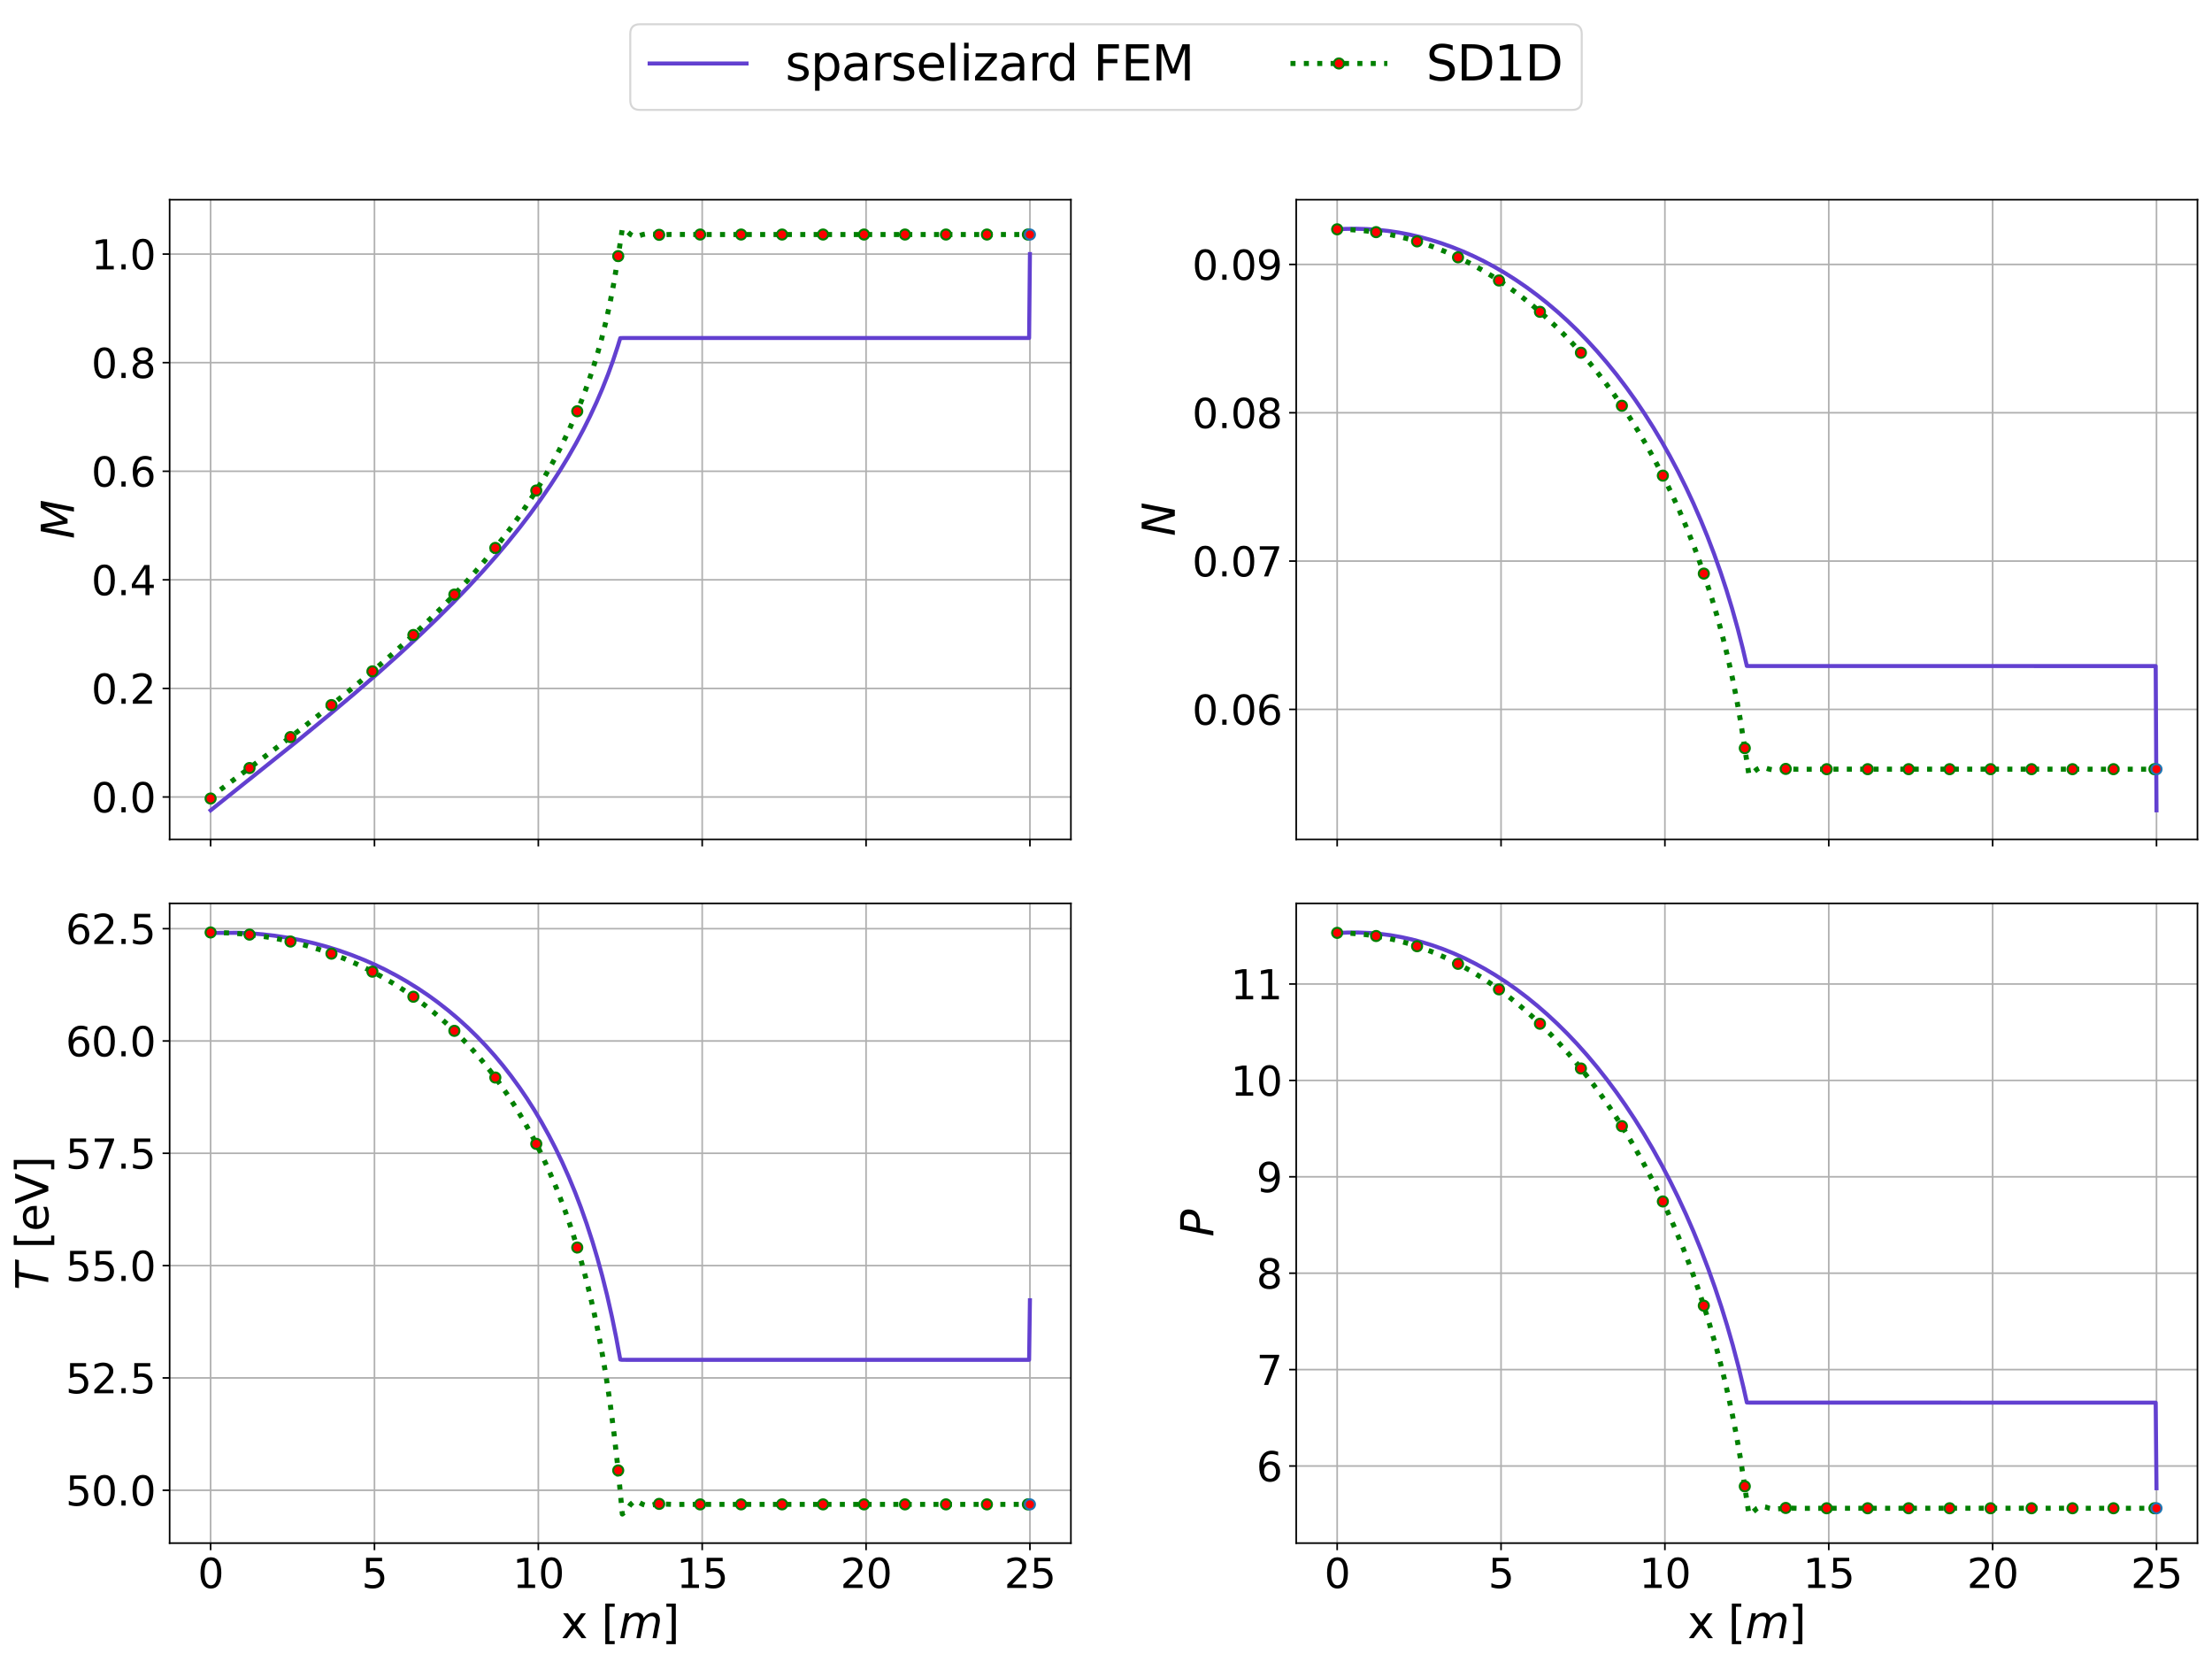 <?xml version="1.0" encoding="utf-8" standalone="no"?>
<!DOCTYPE svg PUBLIC "-//W3C//DTD SVG 1.1//EN"
  "http://www.w3.org/Graphics/SVG/1.1/DTD/svg11.dtd">
<svg xmlns:xlink="http://www.w3.org/1999/xlink" width="1095.623pt" height="823.008pt" viewBox="0 0 1095.623 823.008" xmlns="http://www.w3.org/2000/svg" version="1.1">
 <defs>
  <style type="text/css">*{stroke-linejoin: round; stroke-linecap: butt}</style>
 </defs>
 <g id="figure_1">
  <g id="patch_1">
   <path d="M 0 823.008 
L 1095.623 823.008 
L 1095.623 0 
L 0 0 
z
" style="fill: #ffffff"/>
  </g>
  <g id="axes_1">
   <g id="patch_2">
    <path d="M 84.023 415.68 
L 530.423 415.68 
L 530.423 98.88 
L 84.023 98.88 
z
" style="fill: #ffffff"/>
   </g>
   <g id="matplotlib.axis_1">
    <g id="xtick_1">
     <g id="line2d_1">
      <path d="M 104.314 415.68 
L 104.314 98.88 
" clip-path="url(#p40c8a3a2f7)" style="fill: none; stroke: #b0b0b0; stroke-width: 0.8; stroke-linecap: square"/>
     </g>
     <g id="line2d_2">
      <defs>
       <path id="med4c35f0ab" d="M 0 0 
L 0 3.5 
" style="stroke: #000000; stroke-width: 0.8"/>
      </defs>
      <g>
       <use xlink:href="#med4c35f0ab" x="104.314" y="415.68" style="stroke: #000000; stroke-width: 0.8"/>
      </g>
     </g>
    </g>
    <g id="xtick_2">
     <g id="line2d_3">
      <path d="M 185.478 415.68 
L 185.478 98.88 
" clip-path="url(#p40c8a3a2f7)" style="fill: none; stroke: #b0b0b0; stroke-width: 0.8; stroke-linecap: square"/>
     </g>
     <g id="line2d_4">
      <g>
       <use xlink:href="#med4c35f0ab" x="185.478" y="415.68" style="stroke: #000000; stroke-width: 0.8"/>
      </g>
     </g>
    </g>
    <g id="xtick_3">
     <g id="line2d_5">
      <path d="M 266.641 415.68 
L 266.641 98.88 
" clip-path="url(#p40c8a3a2f7)" style="fill: none; stroke: #b0b0b0; stroke-width: 0.8; stroke-linecap: square"/>
     </g>
     <g id="line2d_6">
      <g>
       <use xlink:href="#med4c35f0ab" x="266.641" y="415.68" style="stroke: #000000; stroke-width: 0.8"/>
      </g>
     </g>
    </g>
    <g id="xtick_4">
     <g id="line2d_7">
      <path d="M 347.805 415.68 
L 347.805 98.88 
" clip-path="url(#p40c8a3a2f7)" style="fill: none; stroke: #b0b0b0; stroke-width: 0.8; stroke-linecap: square"/>
     </g>
     <g id="line2d_8">
      <g>
       <use xlink:href="#med4c35f0ab" x="347.805" y="415.68" style="stroke: #000000; stroke-width: 0.8"/>
      </g>
     </g>
    </g>
    <g id="xtick_5">
     <g id="line2d_9">
      <path d="M 428.969 415.68 
L 428.969 98.88 
" clip-path="url(#p40c8a3a2f7)" style="fill: none; stroke: #b0b0b0; stroke-width: 0.8; stroke-linecap: square"/>
     </g>
     <g id="line2d_10">
      <g>
       <use xlink:href="#med4c35f0ab" x="428.969" y="415.68" style="stroke: #000000; stroke-width: 0.8"/>
      </g>
     </g>
    </g>
    <g id="xtick_6">
     <g id="line2d_11">
      <path d="M 510.132 415.68 
L 510.132 98.88 
" clip-path="url(#p40c8a3a2f7)" style="fill: none; stroke: #b0b0b0; stroke-width: 0.8; stroke-linecap: square"/>
     </g>
     <g id="line2d_12">
      <g>
       <use xlink:href="#med4c35f0ab" x="510.132" y="415.68" style="stroke: #000000; stroke-width: 0.8"/>
      </g>
     </g>
    </g>
   </g>
   <g id="matplotlib.axis_2">
    <g id="ytick_1">
     <g id="line2d_13">
      <path d="M 84.023 394.679 
L 530.423 394.679 
" clip-path="url(#p40c8a3a2f7)" style="fill: none; stroke: #b0b0b0; stroke-width: 0.8; stroke-linecap: square"/>
     </g>
     <g id="line2d_14">
      <defs>
       <path id="m51c1425781" d="M 0 0 
L -3.5 0 
" style="stroke: #000000; stroke-width: 0.8"/>
      </defs>
      <g>
       <use xlink:href="#m51c1425781" x="84.023" y="394.679" style="stroke: #000000; stroke-width: 0.8"/>
      </g>
     </g>
     <g id="text_1">
      <!-- 0.0 -->
      <g transform="translate(45.217 402.278) scale(0.2 -0.2)">
       <defs>
        <path id="DejaVuSans-30" d="M 2034 4250 
Q 1547 4250 1301 3770 
Q 1056 3291 1056 2328 
Q 1056 1369 1301 889 
Q 1547 409 2034 409 
Q 2525 409 2770 889 
Q 3016 1369 3016 2328 
Q 3016 3291 2770 3770 
Q 2525 4250 2034 4250 
z
M 2034 4750 
Q 2819 4750 3233 4129 
Q 3647 3509 3647 2328 
Q 3647 1150 3233 529 
Q 2819 -91 2034 -91 
Q 1250 -91 836 529 
Q 422 1150 422 2328 
Q 422 3509 836 4129 
Q 1250 4750 2034 4750 
z
" transform="scale(0.016)"/>
        <path id="DejaVuSans-2e" d="M 684 794 
L 1344 794 
L 1344 0 
L 684 0 
L 684 794 
z
" transform="scale(0.016)"/>
       </defs>
       <use xlink:href="#DejaVuSans-30"/>
       <use xlink:href="#DejaVuSans-2e" x="63.623"/>
       <use xlink:href="#DejaVuSans-30" x="95.41"/>
      </g>
     </g>
    </g>
    <g id="ytick_2">
     <g id="line2d_15">
      <path d="M 84.023 340.907 
L 530.423 340.907 
" clip-path="url(#p40c8a3a2f7)" style="fill: none; stroke: #b0b0b0; stroke-width: 0.8; stroke-linecap: square"/>
     </g>
     <g id="line2d_16">
      <g>
       <use xlink:href="#m51c1425781" x="84.023" y="340.907" style="stroke: #000000; stroke-width: 0.8"/>
      </g>
     </g>
     <g id="text_2">
      <!-- 0.2 -->
      <g transform="translate(45.217 348.505) scale(0.2 -0.2)">
       <defs>
        <path id="DejaVuSans-32" d="M 1228 531 
L 3431 531 
L 3431 0 
L 469 0 
L 469 531 
Q 828 903 1448 1529 
Q 2069 2156 2228 2338 
Q 2531 2678 2651 2914 
Q 2772 3150 2772 3378 
Q 2772 3750 2511 3984 
Q 2250 4219 1831 4219 
Q 1534 4219 1204 4116 
Q 875 4013 500 3803 
L 500 4441 
Q 881 4594 1212 4672 
Q 1544 4750 1819 4750 
Q 2544 4750 2975 4387 
Q 3406 4025 3406 3419 
Q 3406 3131 3298 2873 
Q 3191 2616 2906 2266 
Q 2828 2175 2409 1742 
Q 1991 1309 1228 531 
z
" transform="scale(0.016)"/>
       </defs>
       <use xlink:href="#DejaVuSans-30"/>
       <use xlink:href="#DejaVuSans-2e" x="63.623"/>
       <use xlink:href="#DejaVuSans-32" x="95.41"/>
      </g>
     </g>
    </g>
    <g id="ytick_3">
     <g id="line2d_17">
      <path d="M 84.023 287.134 
L 530.423 287.134 
" clip-path="url(#p40c8a3a2f7)" style="fill: none; stroke: #b0b0b0; stroke-width: 0.8; stroke-linecap: square"/>
     </g>
     <g id="line2d_18">
      <g>
       <use xlink:href="#m51c1425781" x="84.023" y="287.134" style="stroke: #000000; stroke-width: 0.8"/>
      </g>
     </g>
     <g id="text_3">
      <!-- 0.4 -->
      <g transform="translate(45.217 294.732) scale(0.2 -0.2)">
       <defs>
        <path id="DejaVuSans-34" d="M 2419 4116 
L 825 1625 
L 2419 1625 
L 2419 4116 
z
M 2253 4666 
L 3047 4666 
L 3047 1625 
L 3713 1625 
L 3713 1100 
L 3047 1100 
L 3047 0 
L 2419 0 
L 2419 1100 
L 313 1100 
L 313 1709 
L 2253 4666 
z
" transform="scale(0.016)"/>
       </defs>
       <use xlink:href="#DejaVuSans-30"/>
       <use xlink:href="#DejaVuSans-2e" x="63.623"/>
       <use xlink:href="#DejaVuSans-34" x="95.41"/>
      </g>
     </g>
    </g>
    <g id="ytick_4">
     <g id="line2d_19">
      <path d="M 84.023 233.361 
L 530.423 233.361 
" clip-path="url(#p40c8a3a2f7)" style="fill: none; stroke: #b0b0b0; stroke-width: 0.8; stroke-linecap: square"/>
     </g>
     <g id="line2d_20">
      <g>
       <use xlink:href="#m51c1425781" x="84.023" y="233.361" style="stroke: #000000; stroke-width: 0.8"/>
      </g>
     </g>
     <g id="text_4">
      <!-- 0.6 -->
      <g transform="translate(45.217 240.959) scale(0.2 -0.2)">
       <defs>
        <path id="DejaVuSans-36" d="M 2113 2584 
Q 1688 2584 1439 2293 
Q 1191 2003 1191 1497 
Q 1191 994 1439 701 
Q 1688 409 2113 409 
Q 2538 409 2786 701 
Q 3034 994 3034 1497 
Q 3034 2003 2786 2293 
Q 2538 2584 2113 2584 
z
M 3366 4563 
L 3366 3988 
Q 3128 4100 2886 4159 
Q 2644 4219 2406 4219 
Q 1781 4219 1451 3797 
Q 1122 3375 1075 2522 
Q 1259 2794 1537 2939 
Q 1816 3084 2150 3084 
Q 2853 3084 3261 2657 
Q 3669 2231 3669 1497 
Q 3669 778 3244 343 
Q 2819 -91 2113 -91 
Q 1303 -91 875 529 
Q 447 1150 447 2328 
Q 447 3434 972 4092 
Q 1497 4750 2381 4750 
Q 2619 4750 2861 4703 
Q 3103 4656 3366 4563 
z
" transform="scale(0.016)"/>
       </defs>
       <use xlink:href="#DejaVuSans-30"/>
       <use xlink:href="#DejaVuSans-2e" x="63.623"/>
       <use xlink:href="#DejaVuSans-36" x="95.41"/>
      </g>
     </g>
    </g>
    <g id="ytick_5">
     <g id="line2d_21">
      <path d="M 84.023 179.588 
L 530.423 179.588 
" clip-path="url(#p40c8a3a2f7)" style="fill: none; stroke: #b0b0b0; stroke-width: 0.8; stroke-linecap: square"/>
     </g>
     <g id="line2d_22">
      <g>
       <use xlink:href="#m51c1425781" x="84.023" y="179.588" style="stroke: #000000; stroke-width: 0.8"/>
      </g>
     </g>
     <g id="text_5">
      <!-- 0.8 -->
      <g transform="translate(45.217 187.186) scale(0.2 -0.2)">
       <defs>
        <path id="DejaVuSans-38" d="M 2034 2216 
Q 1584 2216 1326 1975 
Q 1069 1734 1069 1313 
Q 1069 891 1326 650 
Q 1584 409 2034 409 
Q 2484 409 2743 651 
Q 3003 894 3003 1313 
Q 3003 1734 2745 1975 
Q 2488 2216 2034 2216 
z
M 1403 2484 
Q 997 2584 770 2862 
Q 544 3141 544 3541 
Q 544 4100 942 4425 
Q 1341 4750 2034 4750 
Q 2731 4750 3128 4425 
Q 3525 4100 3525 3541 
Q 3525 3141 3298 2862 
Q 3072 2584 2669 2484 
Q 3125 2378 3379 2068 
Q 3634 1759 3634 1313 
Q 3634 634 3220 271 
Q 2806 -91 2034 -91 
Q 1263 -91 848 271 
Q 434 634 434 1313 
Q 434 1759 690 2068 
Q 947 2378 1403 2484 
z
M 1172 3481 
Q 1172 3119 1398 2916 
Q 1625 2713 2034 2713 
Q 2441 2713 2670 2916 
Q 2900 3119 2900 3481 
Q 2900 3844 2670 4047 
Q 2441 4250 2034 4250 
Q 1625 4250 1398 4047 
Q 1172 3844 1172 3481 
z
" transform="scale(0.016)"/>
       </defs>
       <use xlink:href="#DejaVuSans-30"/>
       <use xlink:href="#DejaVuSans-2e" x="63.623"/>
       <use xlink:href="#DejaVuSans-38" x="95.41"/>
      </g>
     </g>
    </g>
    <g id="ytick_6">
     <g id="line2d_23">
      <path d="M 84.023 125.815 
L 530.423 125.815 
" clip-path="url(#p40c8a3a2f7)" style="fill: none; stroke: #b0b0b0; stroke-width: 0.8; stroke-linecap: square"/>
     </g>
     <g id="line2d_24">
      <g>
       <use xlink:href="#m51c1425781" x="84.023" y="125.815" style="stroke: #000000; stroke-width: 0.8"/>
      </g>
     </g>
     <g id="text_6">
      <!-- 1.0 -->
      <g transform="translate(45.217 133.413) scale(0.2 -0.2)">
       <defs>
        <path id="DejaVuSans-31" d="M 794 531 
L 1825 531 
L 1825 4091 
L 703 3866 
L 703 4441 
L 1819 4666 
L 2450 4666 
L 2450 531 
L 3481 531 
L 3481 0 
L 794 0 
L 794 531 
z
" transform="scale(0.016)"/>
       </defs>
       <use xlink:href="#DejaVuSans-31"/>
       <use xlink:href="#DejaVuSans-2e" x="63.623"/>
       <use xlink:href="#DejaVuSans-30" x="95.41"/>
      </g>
     </g>
    </g>
    <g id="text_7">
     <!-- $M$ -->
     <g transform="translate(36.642 266.85) rotate(-90) scale(0.22 -0.22)">
      <defs>
       <path id="DejaVuSans-Oblique-4d" d="M 1081 4666 
L 2028 4666 
L 2572 1522 
L 4378 4666 
L 5350 4666 
L 4441 0 
L 3828 0 
L 4622 4091 
L 2791 897 
L 2175 897 
L 1581 4103 
L 788 0 
L 172 0 
L 1081 4666 
z
" transform="scale(0.016)"/>
      </defs>
      <use xlink:href="#DejaVuSans-Oblique-4d" transform="translate(0 0.094)"/>
     </g>
    </g>
   </g>
   <g id="line2d_25">
    <path d="M 104.314 401.28 
L 146.925 367.208 
L 162.752 354.227 
L 175.738 343.306 
L 187.507 333.122 
L 198.058 323.698 
L 207.392 315.076 
L 216.32 306.525 
L 224.436 298.446 
L 232.147 290.452 
L 239.046 282.988 
L 245.539 275.649 
L 251.626 268.445 
L 257.307 261.392 
L 262.583 254.51 
L 267.859 247.253 
L 272.729 240.161 
L 277.193 233.269 
L 281.251 226.618 
L 285.309 219.53 
L 288.961 212.704 
L 292.208 206.209 
L 295.454 199.226 
L 298.295 192.628 
L 301.136 185.466 
L 303.571 178.768 
L 306.006 171.417 
L 307.223 167.432 
L 308.846 167.384 
L 476.855 167.383 
L 509.726 167.381 
L 510.132 125.815 
L 510.132 125.815 
" clip-path="url(#p40c8a3a2f7)" style="fill: none; stroke: #6240d0; stroke-width: 2; stroke-linecap: square"/>
   </g>
   <g id="line2d_26">
    <path d="M 104.314 395.431 
L 105.329 393.928 
L 133.736 372.72 
L 149.969 360.321 
L 162.143 350.777 
L 174.318 340.94 
L 184.463 332.457 
L 194.609 323.649 
L 202.725 316.321 
L 210.841 308.692 
L 218.958 300.707 
L 225.045 294.444 
L 231.132 287.907 
L 237.219 281.053 
L 243.307 273.83 
L 249.394 266.172 
L 253.452 260.785 
L 257.51 255.138 
L 261.569 249.193 
L 265.627 242.906 
L 269.685 236.22 
L 273.743 229.063 
L 277.801 221.341 
L 281.859 212.93 
L 285.918 203.657 
L 287.947 198.623 
L 289.976 193.271 
L 292.005 187.549 
L 294.034 181.388 
L 296.063 174.7 
L 298.092 167.365 
L 300.121 159.219 
L 302.15 150.001 
L 304.179 139.392 
L 306.209 126.823 
L 308.238 113.28 
L 310.267 114.33 
L 312.296 116.106 
L 314.325 117.186 
L 316.354 116.797 
L 318.383 116.146 
L 320.412 115.75 
L 328.529 116.235 
L 332.587 116.089 
L 348.819 116.142 
L 423.896 116.142 
L 510.132 116.142 
L 510.132 116.142 
" clip-path="url(#p40c8a3a2f7)" style="fill: none; stroke-dasharray: 2.5,4.125; stroke-dashoffset: 0; stroke: #008000; stroke-width: 2.5"/>
    <defs>
     <path id="m536c0ae3bc" d="M 0 2.5 
C 0.663 2.5 1.299 2.237 1.768 1.768 
C 2.237 1.299 2.5 0.663 2.5 0 
C 2.5 -0.663 2.237 -1.299 1.768 -1.768 
C 1.299 -2.237 0.663 -2.5 0 -2.5 
C -0.663 -2.5 -1.299 -2.237 -1.768 -1.768 
C -2.237 -1.299 -2.5 -0.663 -2.5 0 
C -2.5 0.663 -2.237 1.299 -1.768 1.768 
C -1.299 2.237 -0.663 2.5 0 2.5 
z
" style="stroke: #008000"/>
    </defs>
    <g clip-path="url(#p40c8a3a2f7)">
     <use xlink:href="#m536c0ae3bc" x="104.314" y="395.431" style="fill: #ff0000; stroke: #008000"/>
     <use xlink:href="#m536c0ae3bc" x="123.59" y="380.339" style="fill: #ff0000; stroke: #008000"/>
     <use xlink:href="#m536c0ae3bc" x="143.881" y="365.008" style="fill: #ff0000; stroke: #008000"/>
     <use xlink:href="#m536c0ae3bc" x="164.172" y="349.16" style="fill: #ff0000; stroke: #008000"/>
     <use xlink:href="#m536c0ae3bc" x="184.463" y="332.457" style="fill: #ff0000; stroke: #008000"/>
     <use xlink:href="#m536c0ae3bc" x="204.754" y="314.444" style="fill: #ff0000; stroke: #008000"/>
     <use xlink:href="#m536c0ae3bc" x="225.045" y="294.444" style="fill: #ff0000; stroke: #008000"/>
     <use xlink:href="#m536c0ae3bc" x="245.336" y="271.329" style="fill: #ff0000; stroke: #008000"/>
     <use xlink:href="#m536c0ae3bc" x="265.627" y="242.906" style="fill: #ff0000; stroke: #008000"/>
     <use xlink:href="#m536c0ae3bc" x="285.918" y="203.657" style="fill: #ff0000; stroke: #008000"/>
     <use xlink:href="#m536c0ae3bc" x="306.209" y="126.823" style="fill: #ff0000; stroke: #008000"/>
     <use xlink:href="#m536c0ae3bc" x="326.499" y="116.289" style="fill: #ff0000; stroke: #008000"/>
     <use xlink:href="#m536c0ae3bc" x="346.79" y="116.138" style="fill: #ff0000; stroke: #008000"/>
     <use xlink:href="#m536c0ae3bc" x="367.081" y="116.141" style="fill: #ff0000; stroke: #008000"/>
     <use xlink:href="#m536c0ae3bc" x="387.372" y="116.145" style="fill: #ff0000; stroke: #008000"/>
     <use xlink:href="#m536c0ae3bc" x="407.663" y="116.139" style="fill: #ff0000; stroke: #008000"/>
     <use xlink:href="#m536c0ae3bc" x="427.954" y="116.142" style="fill: #ff0000; stroke: #008000"/>
     <use xlink:href="#m536c0ae3bc" x="448.245" y="116.141" style="fill: #ff0000; stroke: #008000"/>
     <use xlink:href="#m536c0ae3bc" x="468.536" y="116.142" style="fill: #ff0000; stroke: #008000"/>
     <use xlink:href="#m536c0ae3bc" x="488.827" y="116.142" style="fill: #ff0000; stroke: #008000"/>
     <use xlink:href="#m536c0ae3bc" x="509.118" y="116.142" style="fill: #ff0000; stroke: #008000"/>
    </g>
   </g>
   <g id="line2d_27">
    <path d="M 510.132 116.142 
" clip-path="url(#p40c8a3a2f7)" style="fill: none; stroke: #1f77b4; stroke-width: 1.5; stroke-linecap: square"/>
    <defs>
     <path id="m38e61b3a62" d="M 0 2.5 
C 0.663 2.5 1.299 2.237 1.768 1.768 
C 2.237 1.299 2.5 0.663 2.5 0 
C 2.5 -0.663 2.237 -1.299 1.768 -1.768 
C 1.299 -2.237 0.663 -2.5 0 -2.5 
C -0.663 -2.5 -1.299 -2.237 -1.768 -1.768 
C -2.237 -1.299 -2.5 -0.663 -2.5 0 
C -2.5 0.663 -2.237 1.299 -1.768 1.768 
C -1.299 2.237 -0.663 2.5 0 2.5 
z
" style="stroke: #1f77b4"/>
    </defs>
    <g clip-path="url(#p40c8a3a2f7)">
     <use xlink:href="#m38e61b3a62" x="510.132" y="116.142" style="fill: #ff0000; stroke: #1f77b4"/>
    </g>
   </g>
   <g id="patch_3">
    <path d="M 84.023 415.68 
L 84.023 98.88 
" style="fill: none; stroke: #000000; stroke-width: 0.8; stroke-linejoin: miter; stroke-linecap: square"/>
   </g>
   <g id="patch_4">
    <path d="M 530.423 415.68 
L 530.423 98.88 
" style="fill: none; stroke: #000000; stroke-width: 0.8; stroke-linejoin: miter; stroke-linecap: square"/>
   </g>
   <g id="patch_5">
    <path d="M 84.023 415.68 
L 530.423 415.68 
" style="fill: none; stroke: #000000; stroke-width: 0.8; stroke-linejoin: miter; stroke-linecap: square"/>
   </g>
   <g id="patch_6">
    <path d="M 84.023 98.88 
L 530.423 98.88 
" style="fill: none; stroke: #000000; stroke-width: 0.8; stroke-linejoin: miter; stroke-linecap: square"/>
   </g>
  </g>
  <g id="axes_2">
   <g id="patch_7">
    <path d="M 642.023 415.68 
L 1088.423 415.68 
L 1088.423 98.88 
L 642.023 98.88 
z
" style="fill: #ffffff"/>
   </g>
   <g id="matplotlib.axis_3">
    <g id="xtick_7">
     <g id="line2d_28">
      <path d="M 662.314 415.68 
L 662.314 98.88 
" clip-path="url(#p9076ff5a4b)" style="fill: none; stroke: #b0b0b0; stroke-width: 0.8; stroke-linecap: square"/>
     </g>
     <g id="line2d_29">
      <g>
       <use xlink:href="#med4c35f0ab" x="662.314" y="415.68" style="stroke: #000000; stroke-width: 0.8"/>
      </g>
     </g>
    </g>
    <g id="xtick_8">
     <g id="line2d_30">
      <path d="M 743.478 415.68 
L 743.478 98.88 
" clip-path="url(#p9076ff5a4b)" style="fill: none; stroke: #b0b0b0; stroke-width: 0.8; stroke-linecap: square"/>
     </g>
     <g id="line2d_31">
      <g>
       <use xlink:href="#med4c35f0ab" x="743.478" y="415.68" style="stroke: #000000; stroke-width: 0.8"/>
      </g>
     </g>
    </g>
    <g id="xtick_9">
     <g id="line2d_32">
      <path d="M 824.641 415.68 
L 824.641 98.88 
" clip-path="url(#p9076ff5a4b)" style="fill: none; stroke: #b0b0b0; stroke-width: 0.8; stroke-linecap: square"/>
     </g>
     <g id="line2d_33">
      <g>
       <use xlink:href="#med4c35f0ab" x="824.641" y="415.68" style="stroke: #000000; stroke-width: 0.8"/>
      </g>
     </g>
    </g>
    <g id="xtick_10">
     <g id="line2d_34">
      <path d="M 905.805 415.68 
L 905.805 98.88 
" clip-path="url(#p9076ff5a4b)" style="fill: none; stroke: #b0b0b0; stroke-width: 0.8; stroke-linecap: square"/>
     </g>
     <g id="line2d_35">
      <g>
       <use xlink:href="#med4c35f0ab" x="905.805" y="415.68" style="stroke: #000000; stroke-width: 0.8"/>
      </g>
     </g>
    </g>
    <g id="xtick_11">
     <g id="line2d_36">
      <path d="M 986.969 415.68 
L 986.969 98.88 
" clip-path="url(#p9076ff5a4b)" style="fill: none; stroke: #b0b0b0; stroke-width: 0.8; stroke-linecap: square"/>
     </g>
     <g id="line2d_37">
      <g>
       <use xlink:href="#med4c35f0ab" x="986.969" y="415.68" style="stroke: #000000; stroke-width: 0.8"/>
      </g>
     </g>
    </g>
    <g id="xtick_12">
     <g id="line2d_38">
      <path d="M 1068.132 415.68 
L 1068.132 98.88 
" clip-path="url(#p9076ff5a4b)" style="fill: none; stroke: #b0b0b0; stroke-width: 0.8; stroke-linecap: square"/>
     </g>
     <g id="line2d_39">
      <g>
       <use xlink:href="#med4c35f0ab" x="1068.132" y="415.68" style="stroke: #000000; stroke-width: 0.8"/>
      </g>
     </g>
    </g>
   </g>
   <g id="matplotlib.axis_4">
    <g id="ytick_7">
     <g id="line2d_40">
      <path d="M 642.023 351.289 
L 1088.423 351.289 
" clip-path="url(#p9076ff5a4b)" style="fill: none; stroke: #b0b0b0; stroke-width: 0.8; stroke-linecap: square"/>
     </g>
     <g id="line2d_41">
      <g>
       <use xlink:href="#m51c1425781" x="642.023" y="351.289" style="stroke: #000000; stroke-width: 0.8"/>
      </g>
     </g>
     <g id="text_8">
      <!-- 0.06 -->
      <g transform="translate(590.492 358.888) scale(0.2 -0.2)">
       <use xlink:href="#DejaVuSans-30"/>
       <use xlink:href="#DejaVuSans-2e" x="63.623"/>
       <use xlink:href="#DejaVuSans-30" x="95.41"/>
       <use xlink:href="#DejaVuSans-36" x="159.033"/>
      </g>
     </g>
    </g>
    <g id="ytick_8">
     <g id="line2d_42">
      <path d="M 642.023 277.845 
L 1088.423 277.845 
" clip-path="url(#p9076ff5a4b)" style="fill: none; stroke: #b0b0b0; stroke-width: 0.8; stroke-linecap: square"/>
     </g>
     <g id="line2d_43">
      <g>
       <use xlink:href="#m51c1425781" x="642.023" y="277.845" style="stroke: #000000; stroke-width: 0.8"/>
      </g>
     </g>
     <g id="text_9">
      <!-- 0.07 -->
      <g transform="translate(590.492 285.443) scale(0.2 -0.2)">
       <defs>
        <path id="DejaVuSans-37" d="M 525 4666 
L 3525 4666 
L 3525 4397 
L 1831 0 
L 1172 0 
L 2766 4134 
L 525 4134 
L 525 4666 
z
" transform="scale(0.016)"/>
       </defs>
       <use xlink:href="#DejaVuSans-30"/>
       <use xlink:href="#DejaVuSans-2e" x="63.623"/>
       <use xlink:href="#DejaVuSans-30" x="95.41"/>
       <use xlink:href="#DejaVuSans-37" x="159.033"/>
      </g>
     </g>
    </g>
    <g id="ytick_9">
     <g id="line2d_44">
      <path d="M 642.023 204.4 
L 1088.423 204.4 
" clip-path="url(#p9076ff5a4b)" style="fill: none; stroke: #b0b0b0; stroke-width: 0.8; stroke-linecap: square"/>
     </g>
     <g id="line2d_45">
      <g>
       <use xlink:href="#m51c1425781" x="642.023" y="204.4" style="stroke: #000000; stroke-width: 0.8"/>
      </g>
     </g>
     <g id="text_10">
      <!-- 0.08 -->
      <g transform="translate(590.492 211.998) scale(0.2 -0.2)">
       <use xlink:href="#DejaVuSans-30"/>
       <use xlink:href="#DejaVuSans-2e" x="63.623"/>
       <use xlink:href="#DejaVuSans-30" x="95.41"/>
       <use xlink:href="#DejaVuSans-38" x="159.033"/>
      </g>
     </g>
    </g>
    <g id="ytick_10">
     <g id="line2d_46">
      <path d="M 642.023 130.955 
L 1088.423 130.955 
" clip-path="url(#p9076ff5a4b)" style="fill: none; stroke: #b0b0b0; stroke-width: 0.8; stroke-linecap: square"/>
     </g>
     <g id="line2d_47">
      <g>
       <use xlink:href="#m51c1425781" x="642.023" y="130.955" style="stroke: #000000; stroke-width: 0.8"/>
      </g>
     </g>
     <g id="text_11">
      <!-- 0.09 -->
      <g transform="translate(590.492 138.554) scale(0.2 -0.2)">
       <defs>
        <path id="DejaVuSans-39" d="M 703 97 
L 703 672 
Q 941 559 1184 500 
Q 1428 441 1663 441 
Q 2288 441 2617 861 
Q 2947 1281 2994 2138 
Q 2813 1869 2534 1725 
Q 2256 1581 1919 1581 
Q 1219 1581 811 2004 
Q 403 2428 403 3163 
Q 403 3881 828 4315 
Q 1253 4750 1959 4750 
Q 2769 4750 3195 4129 
Q 3622 3509 3622 2328 
Q 3622 1225 3098 567 
Q 2575 -91 1691 -91 
Q 1453 -91 1209 -44 
Q 966 3 703 97 
z
M 1959 2075 
Q 2384 2075 2632 2365 
Q 2881 2656 2881 3163 
Q 2881 3666 2632 3958 
Q 2384 4250 1959 4250 
Q 1534 4250 1286 3958 
Q 1038 3666 1038 3163 
Q 1038 2656 1286 2365 
Q 1534 2075 1959 2075 
z
" transform="scale(0.016)"/>
       </defs>
       <use xlink:href="#DejaVuSans-30"/>
       <use xlink:href="#DejaVuSans-2e" x="63.623"/>
       <use xlink:href="#DejaVuSans-30" x="95.41"/>
       <use xlink:href="#DejaVuSans-39" x="159.033"/>
      </g>
     </g>
    </g>
    <g id="text_12">
     <!-- $N$ -->
     <g transform="translate(581.917 265.53) rotate(-90) scale(0.22 -0.22)">
      <defs>
       <path id="DejaVuSans-Oblique-4e" d="M 1081 4666 
L 1931 4666 
L 3219 666 
L 4000 4666 
L 4616 4666 
L 3706 0 
L 2853 0 
L 1569 4025 
L 788 0 
L 172 0 
L 1081 4666 
z
" transform="scale(0.016)"/>
      </defs>
      <use xlink:href="#DejaVuSans-Oblique-4e" transform="translate(0 0.094)"/>
     </g>
    </g>
   </g>
   <g id="line2d_48">
    <path d="M 662.314 113.555 
L 666.372 113.348 
L 671.648 113.284 
L 676.923 113.431 
L 682.199 113.788 
L 687.475 114.358 
L 692.75 115.14 
L 698.026 116.137 
L 703.302 117.35 
L 708.577 118.782 
L 713.853 120.435 
L 719.129 122.314 
L 724.404 124.424 
L 729.68 126.767 
L 734.955 129.351 
L 740.231 132.182 
L 745.507 135.265 
L 750.782 138.61 
L 756.058 142.225 
L 761.334 146.12 
L 766.203 149.975 
L 771.479 154.445 
L 776.349 158.854 
L 781.219 163.548 
L 786.089 168.543 
L 790.958 173.857 
L 795.828 179.509 
L 800.698 185.521 
L 805.568 191.922 
L 810.032 198.157 
L 814.496 204.774 
L 818.96 211.806 
L 823.018 218.592 
L 827.076 225.793 
L 831.134 233.449 
L 835.193 241.618 
L 838.845 249.461 
L 842.497 257.835 
L 845.744 265.785 
L 848.99 274.285 
L 852.237 283.426 
L 855.078 292.044 
L 857.918 301.356 
L 860.759 311.512 
L 863.194 321.046 
L 865.223 329.782 
L 866.846 329.832 
L 1067.726 329.835 
L 1068.132 401.28 
L 1068.132 401.28 
" clip-path="url(#p9076ff5a4b)" style="fill: none; stroke: #6240d0; stroke-width: 2; stroke-linecap: square"/>
   </g>
   <g id="line2d_49">
    <path d="M 662.314 113.556 
L 667.387 113.646 
L 673.474 114.018 
L 679.561 114.675 
L 685.649 115.616 
L 691.736 116.844 
L 697.823 118.361 
L 703.91 120.173 
L 709.998 122.284 
L 716.085 124.7 
L 722.172 127.429 
L 728.259 130.48 
L 734.347 133.862 
L 740.434 137.587 
L 746.521 141.667 
L 752.609 146.119 
L 758.696 150.96 
L 764.783 156.21 
L 770.87 161.893 
L 774.929 165.936 
L 778.987 170.193 
L 783.045 174.675 
L 787.103 179.393 
L 791.161 184.362 
L 795.219 189.596 
L 799.278 195.112 
L 803.336 200.931 
L 807.394 207.076 
L 811.452 213.574 
L 815.51 220.457 
L 819.569 227.762 
L 823.627 235.536 
L 827.685 243.835 
L 831.743 252.73 
L 835.801 262.312 
L 839.859 272.698 
L 843.918 284.049 
L 847.976 296.594 
L 850.005 303.415 
L 852.034 310.675 
L 854.063 318.451 
L 856.092 326.843 
L 858.121 335.999 
L 860.15 346.085 
L 862.179 357.496 
L 866.238 383.563 
L 868.267 382.591 
L 870.296 380.938 
L 872.325 379.926 
L 874.354 380.29 
L 876.383 380.899 
L 878.412 381.269 
L 886.529 380.816 
L 890.587 380.953 
L 906.819 380.903 
L 985.954 380.903 
L 1068.132 380.905 
L 1068.132 380.905 
" clip-path="url(#p9076ff5a4b)" style="fill: none; stroke-dasharray: 2.5,4.125; stroke-dashoffset: 0; stroke: #008000; stroke-width: 2.5"/>
    <g clip-path="url(#p9076ff5a4b)">
     <use xlink:href="#m536c0ae3bc" x="662.314" y="113.556" style="fill: #ff0000; stroke: #008000"/>
     <use xlink:href="#m536c0ae3bc" x="681.59" y="114.957" style="fill: #ff0000; stroke: #008000"/>
     <use xlink:href="#m536c0ae3bc" x="701.881" y="119.536" style="fill: #ff0000; stroke: #008000"/>
     <use xlink:href="#m536c0ae3bc" x="722.172" y="127.429" style="fill: #ff0000; stroke: #008000"/>
     <use xlink:href="#m536c0ae3bc" x="742.463" y="138.907" style="fill: #ff0000; stroke: #008000"/>
     <use xlink:href="#m536c0ae3bc" x="762.754" y="154.413" style="fill: #ff0000; stroke: #008000"/>
     <use xlink:href="#m536c0ae3bc" x="783.045" y="174.675" style="fill: #ff0000; stroke: #008000"/>
     <use xlink:href="#m536c0ae3bc" x="803.336" y="200.931" style="fill: #ff0000; stroke: #008000"/>
     <use xlink:href="#m536c0ae3bc" x="823.627" y="235.536" style="fill: #ff0000; stroke: #008000"/>
     <use xlink:href="#m536c0ae3bc" x="843.918" y="284.049" style="fill: #ff0000; stroke: #008000"/>
     <use xlink:href="#m536c0ae3bc" x="864.209" y="370.494" style="fill: #ff0000; stroke: #008000"/>
     <use xlink:href="#m536c0ae3bc" x="884.499" y="380.766" style="fill: #ff0000; stroke: #008000"/>
     <use xlink:href="#m536c0ae3bc" x="904.79" y="380.907" style="fill: #ff0000; stroke: #008000"/>
     <use xlink:href="#m536c0ae3bc" x="925.081" y="380.904" style="fill: #ff0000; stroke: #008000"/>
     <use xlink:href="#m536c0ae3bc" x="945.372" y="380.9" style="fill: #ff0000; stroke: #008000"/>
     <use xlink:href="#m536c0ae3bc" x="965.663" y="380.906" style="fill: #ff0000; stroke: #008000"/>
     <use xlink:href="#m536c0ae3bc" x="985.954" y="380.903" style="fill: #ff0000; stroke: #008000"/>
     <use xlink:href="#m536c0ae3bc" x="1006.245" y="380.903" style="fill: #ff0000; stroke: #008000"/>
     <use xlink:href="#m536c0ae3bc" x="1026.536" y="380.905" style="fill: #ff0000; stroke: #008000"/>
     <use xlink:href="#m536c0ae3bc" x="1046.827" y="380.902" style="fill: #ff0000; stroke: #008000"/>
     <use xlink:href="#m536c0ae3bc" x="1067.118" y="380.905" style="fill: #ff0000; stroke: #008000"/>
    </g>
   </g>
   <g id="line2d_50">
    <path d="M 1068.132 380.905 
" clip-path="url(#p9076ff5a4b)" style="fill: none; stroke: #1f77b4; stroke-width: 1.5; stroke-linecap: square"/>
    <g clip-path="url(#p9076ff5a4b)">
     <use xlink:href="#m38e61b3a62" x="1068.132" y="380.905" style="fill: #ff0000; stroke: #1f77b4"/>
    </g>
   </g>
   <g id="patch_8">
    <path d="M 642.023 415.68 
L 642.023 98.88 
" style="fill: none; stroke: #000000; stroke-width: 0.8; stroke-linejoin: miter; stroke-linecap: square"/>
   </g>
   <g id="patch_9">
    <path d="M 1088.423 415.68 
L 1088.423 98.88 
" style="fill: none; stroke: #000000; stroke-width: 0.8; stroke-linejoin: miter; stroke-linecap: square"/>
   </g>
   <g id="patch_10">
    <path d="M 642.023 415.68 
L 1088.423 415.68 
" style="fill: none; stroke: #000000; stroke-width: 0.8; stroke-linejoin: miter; stroke-linecap: square"/>
   </g>
   <g id="patch_11">
    <path d="M 642.023 98.88 
L 1088.423 98.88 
" style="fill: none; stroke: #000000; stroke-width: 0.8; stroke-linejoin: miter; stroke-linecap: square"/>
   </g>
  </g>
  <g id="axes_3">
   <g id="patch_12">
    <path d="M 84.023 764.16 
L 530.423 764.16 
L 530.423 447.36 
L 84.023 447.36 
z
" style="fill: #ffffff"/>
   </g>
   <g id="matplotlib.axis_5">
    <g id="xtick_13">
     <g id="line2d_51">
      <path d="M 104.314 764.16 
L 104.314 447.36 
" clip-path="url(#p7d7bc1ce6f)" style="fill: none; stroke: #b0b0b0; stroke-width: 0.8; stroke-linecap: square"/>
     </g>
     <g id="line2d_52">
      <g>
       <use xlink:href="#med4c35f0ab" x="104.314" y="764.16" style="stroke: #000000; stroke-width: 0.8"/>
      </g>
     </g>
     <g id="text_13">
      <!-- 0 -->
      <g transform="translate(97.952 786.357) scale(0.2 -0.2)">
       <use xlink:href="#DejaVuSans-30"/>
      </g>
     </g>
    </g>
    <g id="xtick_14">
     <g id="line2d_53">
      <path d="M 185.478 764.16 
L 185.478 447.36 
" clip-path="url(#p7d7bc1ce6f)" style="fill: none; stroke: #b0b0b0; stroke-width: 0.8; stroke-linecap: square"/>
     </g>
     <g id="line2d_54">
      <g>
       <use xlink:href="#med4c35f0ab" x="185.478" y="764.16" style="stroke: #000000; stroke-width: 0.8"/>
      </g>
     </g>
     <g id="text_14">
      <!-- 5 -->
      <g transform="translate(179.115 786.357) scale(0.2 -0.2)">
       <defs>
        <path id="DejaVuSans-35" d="M 691 4666 
L 3169 4666 
L 3169 4134 
L 1269 4134 
L 1269 2991 
Q 1406 3038 1543 3061 
Q 1681 3084 1819 3084 
Q 2600 3084 3056 2656 
Q 3513 2228 3513 1497 
Q 3513 744 3044 326 
Q 2575 -91 1722 -91 
Q 1428 -91 1123 -41 
Q 819 9 494 109 
L 494 744 
Q 775 591 1075 516 
Q 1375 441 1709 441 
Q 2250 441 2565 725 
Q 2881 1009 2881 1497 
Q 2881 1984 2565 2268 
Q 2250 2553 1709 2553 
Q 1456 2553 1204 2497 
Q 953 2441 691 2322 
L 691 4666 
z
" transform="scale(0.016)"/>
       </defs>
       <use xlink:href="#DejaVuSans-35"/>
      </g>
     </g>
    </g>
    <g id="xtick_15">
     <g id="line2d_55">
      <path d="M 266.641 764.16 
L 266.641 447.36 
" clip-path="url(#p7d7bc1ce6f)" style="fill: none; stroke: #b0b0b0; stroke-width: 0.8; stroke-linecap: square"/>
     </g>
     <g id="line2d_56">
      <g>
       <use xlink:href="#med4c35f0ab" x="266.641" y="764.16" style="stroke: #000000; stroke-width: 0.8"/>
      </g>
     </g>
     <g id="text_15">
      <!-- 10 -->
      <g transform="translate(253.916 786.357) scale(0.2 -0.2)">
       <use xlink:href="#DejaVuSans-31"/>
       <use xlink:href="#DejaVuSans-30" x="63.623"/>
      </g>
     </g>
    </g>
    <g id="xtick_16">
     <g id="line2d_57">
      <path d="M 347.805 764.16 
L 347.805 447.36 
" clip-path="url(#p7d7bc1ce6f)" style="fill: none; stroke: #b0b0b0; stroke-width: 0.8; stroke-linecap: square"/>
     </g>
     <g id="line2d_58">
      <g>
       <use xlink:href="#med4c35f0ab" x="347.805" y="764.16" style="stroke: #000000; stroke-width: 0.8"/>
      </g>
     </g>
     <g id="text_16">
      <!-- 15 -->
      <g transform="translate(335.08 786.357) scale(0.2 -0.2)">
       <use xlink:href="#DejaVuSans-31"/>
       <use xlink:href="#DejaVuSans-35" x="63.623"/>
      </g>
     </g>
    </g>
    <g id="xtick_17">
     <g id="line2d_59">
      <path d="M 428.969 764.16 
L 428.969 447.36 
" clip-path="url(#p7d7bc1ce6f)" style="fill: none; stroke: #b0b0b0; stroke-width: 0.8; stroke-linecap: square"/>
     </g>
     <g id="line2d_60">
      <g>
       <use xlink:href="#med4c35f0ab" x="428.969" y="764.16" style="stroke: #000000; stroke-width: 0.8"/>
      </g>
     </g>
     <g id="text_17">
      <!-- 20 -->
      <g transform="translate(416.244 786.357) scale(0.2 -0.2)">
       <use xlink:href="#DejaVuSans-32"/>
       <use xlink:href="#DejaVuSans-30" x="63.623"/>
      </g>
     </g>
    </g>
    <g id="xtick_18">
     <g id="line2d_61">
      <path d="M 510.132 764.16 
L 510.132 447.36 
" clip-path="url(#p7d7bc1ce6f)" style="fill: none; stroke: #b0b0b0; stroke-width: 0.8; stroke-linecap: square"/>
     </g>
     <g id="line2d_62">
      <g>
       <use xlink:href="#med4c35f0ab" x="510.132" y="764.16" style="stroke: #000000; stroke-width: 0.8"/>
      </g>
     </g>
     <g id="text_18">
      <!-- 25 -->
      <g transform="translate(497.407 786.357) scale(0.2 -0.2)">
       <use xlink:href="#DejaVuSans-32"/>
       <use xlink:href="#DejaVuSans-35" x="63.623"/>
      </g>
     </g>
    </g>
    <g id="text_19">
     <!-- x $[m]$ -->
     <g transform="translate(277.853 811.233) scale(0.22 -0.22)">
      <defs>
       <path id="DejaVuSans-78" d="M 3513 3500 
L 2247 1797 
L 3578 0 
L 2900 0 
L 1881 1375 
L 863 0 
L 184 0 
L 1544 1831 
L 300 3500 
L 978 3500 
L 1906 2253 
L 2834 3500 
L 3513 3500 
z
" transform="scale(0.016)"/>
       <path id="DejaVuSans-20" transform="scale(0.016)"/>
       <path id="DejaVuSans-5b" d="M 550 4863 
L 1875 4863 
L 1875 4416 
L 1125 4416 
L 1125 -397 
L 1875 -397 
L 1875 -844 
L 550 -844 
L 550 4863 
z
" transform="scale(0.016)"/>
       <path id="DejaVuSans-Oblique-6d" d="M 5747 2113 
L 5338 0 
L 4763 0 
L 5166 2094 
Q 5191 2228 5203 2325 
Q 5216 2422 5216 2491 
Q 5216 2772 5059 2928 
Q 4903 3084 4622 3084 
Q 4203 3084 3875 2770 
Q 3547 2456 3450 1953 
L 3066 0 
L 2491 0 
L 2900 2094 
Q 2925 2209 2937 2307 
Q 2950 2406 2950 2484 
Q 2950 2769 2794 2926 
Q 2638 3084 2363 3084 
Q 1938 3084 1609 2770 
Q 1281 2456 1184 1953 
L 800 0 
L 225 0 
L 909 3500 
L 1484 3500 
L 1375 2956 
Q 1609 3263 1923 3423 
Q 2238 3584 2597 3584 
Q 2978 3584 3223 3384 
Q 3469 3184 3519 2828 
Q 3781 3197 4126 3390 
Q 4472 3584 4856 3584 
Q 5306 3584 5551 3325 
Q 5797 3066 5797 2591 
Q 5797 2488 5784 2364 
Q 5772 2241 5747 2113 
z
" transform="scale(0.016)"/>
       <path id="DejaVuSans-5d" d="M 1947 4863 
L 1947 -844 
L 622 -844 
L 622 -397 
L 1369 -397 
L 1369 4416 
L 622 4416 
L 622 4863 
L 1947 4863 
z
" transform="scale(0.016)"/>
      </defs>
      <use xlink:href="#DejaVuSans-78" transform="translate(0 0.016)"/>
      <use xlink:href="#DejaVuSans-20" transform="translate(59.18 0.016)"/>
      <use xlink:href="#DejaVuSans-5b" transform="translate(90.967 0.016)"/>
      <use xlink:href="#DejaVuSans-Oblique-6d" transform="translate(129.98 0.016)"/>
      <use xlink:href="#DejaVuSans-5d" transform="translate(227.393 0.016)"/>
     </g>
    </g>
   </g>
   <g id="matplotlib.axis_6">
    <g id="ytick_11">
     <g id="line2d_63">
      <path d="M 84.023 737.979 
L 530.423 737.979 
" clip-path="url(#p7d7bc1ce6f)" style="fill: none; stroke: #b0b0b0; stroke-width: 0.8; stroke-linecap: square"/>
     </g>
     <g id="line2d_64">
      <g>
       <use xlink:href="#m51c1425781" x="84.023" y="737.979" style="stroke: #000000; stroke-width: 0.8"/>
      </g>
     </g>
     <g id="text_20">
      <!-- 50.0 -->
      <g transform="translate(32.492 745.577) scale(0.2 -0.2)">
       <use xlink:href="#DejaVuSans-35"/>
       <use xlink:href="#DejaVuSans-30" x="63.623"/>
       <use xlink:href="#DejaVuSans-2e" x="127.246"/>
       <use xlink:href="#DejaVuSans-30" x="159.033"/>
      </g>
     </g>
    </g>
    <g id="ytick_12">
     <g id="line2d_65">
      <path d="M 84.023 682.359 
L 530.423 682.359 
" clip-path="url(#p7d7bc1ce6f)" style="fill: none; stroke: #b0b0b0; stroke-width: 0.8; stroke-linecap: square"/>
     </g>
     <g id="line2d_66">
      <g>
       <use xlink:href="#m51c1425781" x="84.023" y="682.359" style="stroke: #000000; stroke-width: 0.8"/>
      </g>
     </g>
     <g id="text_21">
      <!-- 52.5 -->
      <g transform="translate(32.492 689.958) scale(0.2 -0.2)">
       <use xlink:href="#DejaVuSans-35"/>
       <use xlink:href="#DejaVuSans-32" x="63.623"/>
       <use xlink:href="#DejaVuSans-2e" x="127.246"/>
       <use xlink:href="#DejaVuSans-35" x="159.033"/>
      </g>
     </g>
    </g>
    <g id="ytick_13">
     <g id="line2d_67">
      <path d="M 84.023 626.74 
L 530.423 626.74 
" clip-path="url(#p7d7bc1ce6f)" style="fill: none; stroke: #b0b0b0; stroke-width: 0.8; stroke-linecap: square"/>
     </g>
     <g id="line2d_68">
      <g>
       <use xlink:href="#m51c1425781" x="84.023" y="626.74" style="stroke: #000000; stroke-width: 0.8"/>
      </g>
     </g>
     <g id="text_22">
      <!-- 55.0 -->
      <g transform="translate(32.492 634.338) scale(0.2 -0.2)">
       <use xlink:href="#DejaVuSans-35"/>
       <use xlink:href="#DejaVuSans-35" x="63.623"/>
       <use xlink:href="#DejaVuSans-2e" x="127.246"/>
       <use xlink:href="#DejaVuSans-30" x="159.033"/>
      </g>
     </g>
    </g>
    <g id="ytick_14">
     <g id="line2d_69">
      <path d="M 84.023 571.12 
L 530.423 571.12 
" clip-path="url(#p7d7bc1ce6f)" style="fill: none; stroke: #b0b0b0; stroke-width: 0.8; stroke-linecap: square"/>
     </g>
     <g id="line2d_70">
      <g>
       <use xlink:href="#m51c1425781" x="84.023" y="571.12" style="stroke: #000000; stroke-width: 0.8"/>
      </g>
     </g>
     <g id="text_23">
      <!-- 57.5 -->
      <g transform="translate(32.492 578.718) scale(0.2 -0.2)">
       <use xlink:href="#DejaVuSans-35"/>
       <use xlink:href="#DejaVuSans-37" x="63.623"/>
       <use xlink:href="#DejaVuSans-2e" x="127.246"/>
       <use xlink:href="#DejaVuSans-35" x="159.033"/>
      </g>
     </g>
    </g>
    <g id="ytick_15">
     <g id="line2d_71">
      <path d="M 84.023 515.5 
L 530.423 515.5 
" clip-path="url(#p7d7bc1ce6f)" style="fill: none; stroke: #b0b0b0; stroke-width: 0.8; stroke-linecap: square"/>
     </g>
     <g id="line2d_72">
      <g>
       <use xlink:href="#m51c1425781" x="84.023" y="515.5" style="stroke: #000000; stroke-width: 0.8"/>
      </g>
     </g>
     <g id="text_24">
      <!-- 60.0 -->
      <g transform="translate(32.492 523.099) scale(0.2 -0.2)">
       <use xlink:href="#DejaVuSans-36"/>
       <use xlink:href="#DejaVuSans-30" x="63.623"/>
       <use xlink:href="#DejaVuSans-2e" x="127.246"/>
       <use xlink:href="#DejaVuSans-30" x="159.033"/>
      </g>
     </g>
    </g>
    <g id="ytick_16">
     <g id="line2d_73">
      <path d="M 84.023 459.88 
L 530.423 459.88 
" clip-path="url(#p7d7bc1ce6f)" style="fill: none; stroke: #b0b0b0; stroke-width: 0.8; stroke-linecap: square"/>
     </g>
     <g id="line2d_74">
      <g>
       <use xlink:href="#m51c1425781" x="84.023" y="459.88" style="stroke: #000000; stroke-width: 0.8"/>
      </g>
     </g>
     <g id="text_25">
      <!-- 62.5 -->
      <g transform="translate(32.492 467.479) scale(0.2 -0.2)">
       <use xlink:href="#DejaVuSans-36"/>
       <use xlink:href="#DejaVuSans-32" x="63.623"/>
       <use xlink:href="#DejaVuSans-2e" x="127.246"/>
       <use xlink:href="#DejaVuSans-35" x="159.033"/>
      </g>
     </g>
    </g>
    <g id="text_26">
     <!-- $T$ [eV] -->
     <g transform="translate(23.917 638.87) rotate(-90) scale(0.22 -0.22)">
      <defs>
       <path id="DejaVuSans-Oblique-54" d="M 378 4666 
L 4325 4666 
L 4225 4134 
L 2559 4134 
L 1759 0 
L 1125 0 
L 1925 4134 
L 275 4134 
L 378 4666 
z
" transform="scale(0.016)"/>
       <path id="DejaVuSans-65" d="M 3597 1894 
L 3597 1613 
L 953 1613 
Q 991 1019 1311 708 
Q 1631 397 2203 397 
Q 2534 397 2845 478 
Q 3156 559 3463 722 
L 3463 178 
Q 3153 47 2828 -22 
Q 2503 -91 2169 -91 
Q 1331 -91 842 396 
Q 353 884 353 1716 
Q 353 2575 817 3079 
Q 1281 3584 2069 3584 
Q 2775 3584 3186 3129 
Q 3597 2675 3597 1894 
z
M 3022 2063 
Q 3016 2534 2758 2815 
Q 2500 3097 2075 3097 
Q 1594 3097 1305 2825 
Q 1016 2553 972 2059 
L 3022 2063 
z
" transform="scale(0.016)"/>
       <path id="DejaVuSans-56" d="M 1831 0 
L 50 4666 
L 709 4666 
L 2188 738 
L 3669 4666 
L 4325 4666 
L 2547 0 
L 1831 0 
z
" transform="scale(0.016)"/>
      </defs>
      <use xlink:href="#DejaVuSans-Oblique-54" transform="translate(0 0.016)"/>
      <use xlink:href="#DejaVuSans-20" transform="translate(61.084 0.016)"/>
      <use xlink:href="#DejaVuSans-5b" transform="translate(92.871 0.016)"/>
      <use xlink:href="#DejaVuSans-65" transform="translate(131.885 0.016)"/>
      <use xlink:href="#DejaVuSans-56" transform="translate(193.408 0.016)"/>
      <use xlink:href="#DejaVuSans-5d" transform="translate(261.816 0.016)"/>
     </g>
    </g>
   </g>
   <g id="line2d_75">
    <path d="M 104.314 461.983 
L 118.518 461.921 
L 124.605 462.228 
L 130.286 462.704 
L 135.968 463.364 
L 142.867 464.421 
L 148.954 465.589 
L 155.447 467.084 
L 161.534 468.726 
L 167.622 470.611 
L 174.115 472.898 
L 180.202 475.314 
L 185.478 477.63 
L 190.753 480.164 
L 196.435 483.149 
L 201.305 485.93 
L 206.986 489.454 
L 212.262 493.016 
L 216.726 496.253 
L 222.001 500.376 
L 226.871 504.481 
L 231.741 508.899 
L 236.205 513.249 
L 240.669 517.907 
L 245.133 522.906 
L 249.191 527.772 
L 253.249 532.976 
L 257.307 538.549 
L 260.96 543.915 
L 264.612 549.646 
L 268.265 555.787 
L 271.917 562.385 
L 275.163 568.679 
L 278.41 575.431 
L 281.657 582.7 
L 284.903 590.562 
L 287.744 598 
L 290.585 606.045 
L 293.425 614.795 
L 295.86 622.953 
L 298.295 631.83 
L 300.73 641.57 
L 303.165 652.358 
L 305.194 662.347 
L 307.223 673.255 
L 308.035 673.387 
L 312.499 673.4 
L 509.726 673.398 
L 510.132 643.895 
L 510.132 643.895 
" clip-path="url(#p7d7bc1ce6f)" style="fill: none; stroke: #6240d0; stroke-width: 2; stroke-linecap: square"/>
   </g>
   <g id="line2d_76">
    <path d="M 104.314 461.76 
L 109.387 461.838 
L 115.474 462.121 
L 121.561 462.611 
L 127.649 463.314 
L 133.736 464.233 
L 139.823 465.372 
L 145.91 466.737 
L 151.998 468.335 
L 158.085 470.172 
L 164.172 472.26 
L 170.259 474.607 
L 176.347 477.229 
L 182.434 480.138 
L 188.521 483.353 
L 194.609 486.895 
L 200.696 490.786 
L 206.783 495.054 
L 210.841 498.125 
L 214.899 501.389 
L 218.958 504.86 
L 223.016 508.549 
L 227.074 512.475 
L 231.132 516.654 
L 235.19 521.108 
L 239.249 525.859 
L 243.307 530.936 
L 247.365 536.371 
L 251.423 542.201 
L 255.481 548.471 
L 259.539 555.235 
L 263.598 562.557 
L 267.656 570.518 
L 271.714 579.219 
L 275.772 588.789 
L 279.83 599.397 
L 281.859 605.159 
L 283.889 611.273 
L 285.918 617.782 
L 287.947 624.738 
L 289.976 632.206 
L 292.005 640.268 
L 294.034 649.026 
L 296.063 658.615 
L 298.092 669.212 
L 300.121 681.084 
L 302.15 694.57 
L 304.179 710.283 
L 306.209 728.178 
L 308.238 749.76 
L 310.267 748.012 
L 312.296 745.041 
L 314.325 743.229 
L 316.354 743.881 
L 318.383 744.972 
L 320.412 745.635 
L 322.441 745.392 
L 324.47 744.982 
L 326.499 744.733 
L 334.616 745.035 
L 340.703 744.957 
L 352.878 744.975 
L 432.012 744.979 
L 510.132 744.972 
L 510.132 744.972 
" clip-path="url(#p7d7bc1ce6f)" style="fill: none; stroke-dasharray: 2.5,4.125; stroke-dashoffset: 0; stroke: #008000; stroke-width: 2.5"/>
    <g clip-path="url(#p7d7bc1ce6f)">
     <use xlink:href="#m536c0ae3bc" x="104.314" y="461.76" style="fill: #ff0000; stroke: #008000"/>
     <use xlink:href="#m536c0ae3bc" x="123.59" y="462.822" style="fill: #ff0000; stroke: #008000"/>
     <use xlink:href="#m536c0ae3bc" x="143.881" y="466.257" style="fill: #ff0000; stroke: #008000"/>
     <use xlink:href="#m536c0ae3bc" x="164.172" y="472.26" style="fill: #ff0000; stroke: #008000"/>
     <use xlink:href="#m536c0ae3bc" x="184.463" y="481.175" style="fill: #ff0000; stroke: #008000"/>
     <use xlink:href="#m536c0ae3bc" x="204.754" y="493.587" style="fill: #ff0000; stroke: #008000"/>
     <use xlink:href="#m536c0ae3bc" x="225.045" y="510.482" style="fill: #ff0000; stroke: #008000"/>
     <use xlink:href="#m536c0ae3bc" x="245.336" y="533.607" style="fill: #ff0000; stroke: #008000"/>
     <use xlink:href="#m536c0ae3bc" x="265.627" y="566.452" style="fill: #ff0000; stroke: #008000"/>
     <use xlink:href="#m536c0ae3bc" x="285.918" y="617.782" style="fill: #ff0000; stroke: #008000"/>
     <use xlink:href="#m536c0ae3bc" x="306.209" y="728.178" style="fill: #ff0000; stroke: #008000"/>
     <use xlink:href="#m536c0ae3bc" x="326.499" y="744.733" style="fill: #ff0000; stroke: #008000"/>
     <use xlink:href="#m536c0ae3bc" x="346.79" y="744.987" style="fill: #ff0000; stroke: #008000"/>
     <use xlink:href="#m536c0ae3bc" x="367.081" y="744.982" style="fill: #ff0000; stroke: #008000"/>
     <use xlink:href="#m536c0ae3bc" x="387.372" y="744.974" style="fill: #ff0000; stroke: #008000"/>
     <use xlink:href="#m536c0ae3bc" x="407.663" y="744.983" style="fill: #ff0000; stroke: #008000"/>
     <use xlink:href="#m536c0ae3bc" x="427.954" y="744.978" style="fill: #ff0000; stroke: #008000"/>
     <use xlink:href="#m536c0ae3bc" x="448.245" y="744.981" style="fill: #ff0000; stroke: #008000"/>
     <use xlink:href="#m536c0ae3bc" x="468.536" y="744.974" style="fill: #ff0000; stroke: #008000"/>
     <use xlink:href="#m536c0ae3bc" x="488.827" y="744.979" style="fill: #ff0000; stroke: #008000"/>
     <use xlink:href="#m536c0ae3bc" x="509.118" y="744.972" style="fill: #ff0000; stroke: #008000"/>
    </g>
   </g>
   <g id="line2d_77">
    <path d="M 510.132 744.972 
" clip-path="url(#p7d7bc1ce6f)" style="fill: none; stroke: #1f77b4; stroke-width: 1.5; stroke-linecap: square"/>
    <g clip-path="url(#p7d7bc1ce6f)">
     <use xlink:href="#m38e61b3a62" x="510.132" y="744.972" style="fill: #ff0000; stroke: #1f77b4"/>
    </g>
   </g>
   <g id="patch_13">
    <path d="M 84.023 764.16 
L 84.023 447.36 
" style="fill: none; stroke: #000000; stroke-width: 0.8; stroke-linejoin: miter; stroke-linecap: square"/>
   </g>
   <g id="patch_14">
    <path d="M 530.423 764.16 
L 530.423 447.36 
" style="fill: none; stroke: #000000; stroke-width: 0.8; stroke-linejoin: miter; stroke-linecap: square"/>
   </g>
   <g id="patch_15">
    <path d="M 84.023 764.16 
L 530.423 764.16 
" style="fill: none; stroke: #000000; stroke-width: 0.8; stroke-linejoin: miter; stroke-linecap: square"/>
   </g>
   <g id="patch_16">
    <path d="M 84.023 447.36 
L 530.423 447.36 
" style="fill: none; stroke: #000000; stroke-width: 0.8; stroke-linejoin: miter; stroke-linecap: square"/>
   </g>
  </g>
  <g id="axes_4">
   <g id="patch_17">
    <path d="M 642.023 764.16 
L 1088.423 764.16 
L 1088.423 447.36 
L 642.023 447.36 
z
" style="fill: #ffffff"/>
   </g>
   <g id="matplotlib.axis_7">
    <g id="xtick_19">
     <g id="line2d_78">
      <path d="M 662.314 764.16 
L 662.314 447.36 
" clip-path="url(#pa95f6d67ab)" style="fill: none; stroke: #b0b0b0; stroke-width: 0.8; stroke-linecap: square"/>
     </g>
     <g id="line2d_79">
      <g>
       <use xlink:href="#med4c35f0ab" x="662.314" y="764.16" style="stroke: #000000; stroke-width: 0.8"/>
      </g>
     </g>
     <g id="text_27">
      <!-- 0 -->
      <g transform="translate(655.952 786.357) scale(0.2 -0.2)">
       <use xlink:href="#DejaVuSans-30"/>
      </g>
     </g>
    </g>
    <g id="xtick_20">
     <g id="line2d_80">
      <path d="M 743.478 764.16 
L 743.478 447.36 
" clip-path="url(#pa95f6d67ab)" style="fill: none; stroke: #b0b0b0; stroke-width: 0.8; stroke-linecap: square"/>
     </g>
     <g id="line2d_81">
      <g>
       <use xlink:href="#med4c35f0ab" x="743.478" y="764.16" style="stroke: #000000; stroke-width: 0.8"/>
      </g>
     </g>
     <g id="text_28">
      <!-- 5 -->
      <g transform="translate(737.115 786.357) scale(0.2 -0.2)">
       <use xlink:href="#DejaVuSans-35"/>
      </g>
     </g>
    </g>
    <g id="xtick_21">
     <g id="line2d_82">
      <path d="M 824.641 764.16 
L 824.641 447.36 
" clip-path="url(#pa95f6d67ab)" style="fill: none; stroke: #b0b0b0; stroke-width: 0.8; stroke-linecap: square"/>
     </g>
     <g id="line2d_83">
      <g>
       <use xlink:href="#med4c35f0ab" x="824.641" y="764.16" style="stroke: #000000; stroke-width: 0.8"/>
      </g>
     </g>
     <g id="text_29">
      <!-- 10 -->
      <g transform="translate(811.916 786.357) scale(0.2 -0.2)">
       <use xlink:href="#DejaVuSans-31"/>
       <use xlink:href="#DejaVuSans-30" x="63.623"/>
      </g>
     </g>
    </g>
    <g id="xtick_22">
     <g id="line2d_84">
      <path d="M 905.805 764.16 
L 905.805 447.36 
" clip-path="url(#pa95f6d67ab)" style="fill: none; stroke: #b0b0b0; stroke-width: 0.8; stroke-linecap: square"/>
     </g>
     <g id="line2d_85">
      <g>
       <use xlink:href="#med4c35f0ab" x="905.805" y="764.16" style="stroke: #000000; stroke-width: 0.8"/>
      </g>
     </g>
     <g id="text_30">
      <!-- 15 -->
      <g transform="translate(893.08 786.357) scale(0.2 -0.2)">
       <use xlink:href="#DejaVuSans-31"/>
       <use xlink:href="#DejaVuSans-35" x="63.623"/>
      </g>
     </g>
    </g>
    <g id="xtick_23">
     <g id="line2d_86">
      <path d="M 986.969 764.16 
L 986.969 447.36 
" clip-path="url(#pa95f6d67ab)" style="fill: none; stroke: #b0b0b0; stroke-width: 0.8; stroke-linecap: square"/>
     </g>
     <g id="line2d_87">
      <g>
       <use xlink:href="#med4c35f0ab" x="986.969" y="764.16" style="stroke: #000000; stroke-width: 0.8"/>
      </g>
     </g>
     <g id="text_31">
      <!-- 20 -->
      <g transform="translate(974.244 786.357) scale(0.2 -0.2)">
       <use xlink:href="#DejaVuSans-32"/>
       <use xlink:href="#DejaVuSans-30" x="63.623"/>
      </g>
     </g>
    </g>
    <g id="xtick_24">
     <g id="line2d_88">
      <path d="M 1068.132 764.16 
L 1068.132 447.36 
" clip-path="url(#pa95f6d67ab)" style="fill: none; stroke: #b0b0b0; stroke-width: 0.8; stroke-linecap: square"/>
     </g>
     <g id="line2d_89">
      <g>
       <use xlink:href="#med4c35f0ab" x="1068.132" y="764.16" style="stroke: #000000; stroke-width: 0.8"/>
      </g>
     </g>
     <g id="text_32">
      <!-- 25 -->
      <g transform="translate(1055.407 786.357) scale(0.2 -0.2)">
       <use xlink:href="#DejaVuSans-32"/>
       <use xlink:href="#DejaVuSans-35" x="63.623"/>
      </g>
     </g>
    </g>
    <g id="text_33">
     <!-- x $[m]$ -->
     <g transform="translate(835.853 811.233) scale(0.22 -0.22)">
      <use xlink:href="#DejaVuSans-78" transform="translate(0 0.016)"/>
      <use xlink:href="#DejaVuSans-20" transform="translate(59.18 0.016)"/>
      <use xlink:href="#DejaVuSans-5b" transform="translate(90.967 0.016)"/>
      <use xlink:href="#DejaVuSans-Oblique-6d" transform="translate(129.98 0.016)"/>
      <use xlink:href="#DejaVuSans-5d" transform="translate(227.393 0.016)"/>
     </g>
    </g>
   </g>
   <g id="matplotlib.axis_8">
    <g id="ytick_17">
     <g id="line2d_90">
      <path d="M 642.023 725.971 
L 1088.423 725.971 
" clip-path="url(#pa95f6d67ab)" style="fill: none; stroke: #b0b0b0; stroke-width: 0.8; stroke-linecap: square"/>
     </g>
     <g id="line2d_91">
      <g>
       <use xlink:href="#m51c1425781" x="642.023" y="725.971" style="stroke: #000000; stroke-width: 0.8"/>
      </g>
     </g>
     <g id="text_34">
      <!-- 6 -->
      <g transform="translate(622.298 733.57) scale(0.2 -0.2)">
       <use xlink:href="#DejaVuSans-36"/>
      </g>
     </g>
    </g>
    <g id="ytick_18">
     <g id="line2d_92">
      <path d="M 642.023 678.234 
L 1088.423 678.234 
" clip-path="url(#pa95f6d67ab)" style="fill: none; stroke: #b0b0b0; stroke-width: 0.8; stroke-linecap: square"/>
     </g>
     <g id="line2d_93">
      <g>
       <use xlink:href="#m51c1425781" x="642.023" y="678.234" style="stroke: #000000; stroke-width: 0.8"/>
      </g>
     </g>
     <g id="text_35">
      <!-- 7 -->
      <g transform="translate(622.298 685.832) scale(0.2 -0.2)">
       <use xlink:href="#DejaVuSans-37"/>
      </g>
     </g>
    </g>
    <g id="ytick_19">
     <g id="line2d_94">
      <path d="M 642.023 630.497 
L 1088.423 630.497 
" clip-path="url(#pa95f6d67ab)" style="fill: none; stroke: #b0b0b0; stroke-width: 0.8; stroke-linecap: square"/>
     </g>
     <g id="line2d_95">
      <g>
       <use xlink:href="#m51c1425781" x="642.023" y="630.497" style="stroke: #000000; stroke-width: 0.8"/>
      </g>
     </g>
     <g id="text_36">
      <!-- 8 -->
      <g transform="translate(622.298 638.095) scale(0.2 -0.2)">
       <use xlink:href="#DejaVuSans-38"/>
      </g>
     </g>
    </g>
    <g id="ytick_20">
     <g id="line2d_96">
      <path d="M 642.023 582.759 
L 1088.423 582.759 
" clip-path="url(#pa95f6d67ab)" style="fill: none; stroke: #b0b0b0; stroke-width: 0.8; stroke-linecap: square"/>
     </g>
     <g id="line2d_97">
      <g>
       <use xlink:href="#m51c1425781" x="642.023" y="582.759" style="stroke: #000000; stroke-width: 0.8"/>
      </g>
     </g>
     <g id="text_37">
      <!-- 9 -->
      <g transform="translate(622.298 590.358) scale(0.2 -0.2)">
       <use xlink:href="#DejaVuSans-39"/>
      </g>
     </g>
    </g>
    <g id="ytick_21">
     <g id="line2d_98">
      <path d="M 642.023 535.022 
L 1088.423 535.022 
" clip-path="url(#pa95f6d67ab)" style="fill: none; stroke: #b0b0b0; stroke-width: 0.8; stroke-linecap: square"/>
     </g>
     <g id="line2d_99">
      <g>
       <use xlink:href="#m51c1425781" x="642.023" y="535.022" style="stroke: #000000; stroke-width: 0.8"/>
      </g>
     </g>
     <g id="text_38">
      <!-- 10 -->
      <g transform="translate(609.573 542.62) scale(0.2 -0.2)">
       <use xlink:href="#DejaVuSans-31"/>
       <use xlink:href="#DejaVuSans-30" x="63.623"/>
      </g>
     </g>
    </g>
    <g id="ytick_22">
     <g id="line2d_100">
      <path d="M 642.023 487.285 
L 1088.423 487.285 
" clip-path="url(#pa95f6d67ab)" style="fill: none; stroke: #b0b0b0; stroke-width: 0.8; stroke-linecap: square"/>
     </g>
     <g id="line2d_101">
      <g>
       <use xlink:href="#m51c1425781" x="642.023" y="487.285" style="stroke: #000000; stroke-width: 0.8"/>
      </g>
     </g>
     <g id="text_39">
      <!-- 11 -->
      <g transform="translate(609.573 494.883) scale(0.2 -0.2)">
       <use xlink:href="#DejaVuSans-31"/>
       <use xlink:href="#DejaVuSans-31" x="63.623"/>
      </g>
     </g>
    </g>
    <g id="text_40">
     <!-- $P$ -->
     <g transform="translate(600.998 612.47) rotate(-90) scale(0.22 -0.22)">
      <defs>
       <path id="DejaVuSans-Oblique-50" d="M 1081 4666 
L 2541 4666 
Q 3178 4666 3512 4369 
Q 3847 4072 3847 3500 
Q 3847 2731 3353 2303 
Q 2859 1875 1966 1875 
L 1172 1875 
L 806 0 
L 172 0 
L 1081 4666 
z
M 1613 4147 
L 1275 2394 
L 2069 2394 
Q 2606 2394 2893 2669 
Q 3181 2944 3181 3456 
Q 3181 3784 2986 3965 
Q 2791 4147 2438 4147 
L 1613 4147 
z
" transform="scale(0.016)"/>
      </defs>
      <use xlink:href="#DejaVuSans-Oblique-50" transform="translate(0 0.094)"/>
     </g>
    </g>
   </g>
   <g id="line2d_102">
    <path d="M 662.314 462.047 
L 667.59 461.798 
L 672.865 461.781 
L 678.141 461.997 
L 683.417 462.446 
L 688.692 463.13 
L 693.968 464.05 
L 699.243 465.207 
L 704.519 466.603 
L 709.389 468.107 
L 714.665 469.973 
L 719.94 472.087 
L 725.216 474.455 
L 730.491 477.082 
L 735.361 479.741 
L 740.637 482.881 
L 745.913 486.299 
L 751.188 490.003 
L 756.464 494.001 
L 761.739 498.306 
L 766.609 502.562 
L 771.479 507.098 
L 776.349 511.929 
L 781.219 517.067 
L 786.089 522.527 
L 790.958 528.328 
L 795.828 534.489 
L 800.698 541.035 
L 805.162 547.395 
L 809.626 554.125 
L 814.09 561.255 
L 818.554 568.815 
L 823.018 576.848 
L 827.076 584.602 
L 831.134 592.829 
L 835.193 601.585 
L 838.845 609.972 
L 842.497 618.903 
L 846.15 628.454 
L 849.396 637.548 
L 852.643 647.305 
L 855.483 656.484 
L 858.324 666.381 
L 861.165 677.152 
L 863.6 687.25 
L 865.223 694.514 
L 866.441 694.586 
L 956.532 694.587 
L 1067.726 694.589 
L 1068.132 736.987 
L 1068.132 736.987 
" clip-path="url(#pa95f6d67ab)" style="fill: none; stroke: #6240d0; stroke-width: 2; stroke-linecap: square"/>
   </g>
   <g id="line2d_103">
    <path d="M 662.314 461.959 
L 667.387 462.063 
L 673.474 462.477 
L 679.561 463.204 
L 685.649 464.245 
L 691.736 465.602 
L 697.823 467.279 
L 703.91 469.281 
L 709.998 471.613 
L 716.085 474.281 
L 722.172 477.292 
L 728.259 480.656 
L 734.347 484.383 
L 740.434 488.484 
L 746.521 492.973 
L 752.609 497.865 
L 758.696 503.179 
L 764.783 508.935 
L 768.841 513.03 
L 772.899 517.341 
L 776.958 521.876 
L 781.016 526.646 
L 785.074 531.662 
L 789.132 536.936 
L 793.19 542.485 
L 797.249 548.323 
L 801.307 554.469 
L 805.365 560.946 
L 809.423 567.778 
L 813.481 574.995 
L 817.539 582.631 
L 821.598 590.73 
L 825.656 599.341 
L 829.714 608.527 
L 833.772 618.368 
L 837.83 628.966 
L 841.889 640.458 
L 845.947 653.032 
L 850.005 666.962 
L 852.034 674.558 
L 854.063 682.67 
L 856.092 691.394 
L 858.121 700.875 
L 860.15 711.28 
L 862.179 722.975 
L 866.238 749.76 
L 868.267 748.716 
L 870.296 746.938 
L 872.325 745.848 
L 874.354 746.241 
L 876.383 746.897 
L 878.412 747.295 
L 886.529 746.808 
L 890.587 746.954 
L 906.819 746.901 
L 981.896 746.9 
L 1068.132 746.901 
L 1068.132 746.901 
" clip-path="url(#pa95f6d67ab)" style="fill: none; stroke-dasharray: 2.5,4.125; stroke-dashoffset: 0; stroke: #008000; stroke-width: 2.5"/>
    <g clip-path="url(#pa95f6d67ab)">
     <use xlink:href="#m536c0ae3bc" x="662.314" y="461.959" style="fill: #ff0000; stroke: #008000"/>
     <use xlink:href="#m536c0ae3bc" x="681.59" y="463.516" style="fill: #ff0000; stroke: #008000"/>
     <use xlink:href="#m536c0ae3bc" x="701.881" y="468.578" style="fill: #ff0000; stroke: #008000"/>
     <use xlink:href="#m536c0ae3bc" x="722.172" y="477.292" style="fill: #ff0000; stroke: #008000"/>
     <use xlink:href="#m536c0ae3bc" x="742.463" y="489.936" style="fill: #ff0000; stroke: #008000"/>
     <use xlink:href="#m536c0ae3bc" x="762.754" y="506.966" style="fill: #ff0000; stroke: #008000"/>
     <use xlink:href="#m536c0ae3bc" x="783.045" y="529.122" style="fill: #ff0000; stroke: #008000"/>
     <use xlink:href="#m536c0ae3bc" x="803.336" y="557.665" style="fill: #ff0000; stroke: #008000"/>
     <use xlink:href="#m536c0ae3bc" x="823.627" y="594.968" style="fill: #ff0000; stroke: #008000"/>
     <use xlink:href="#m536c0ae3bc" x="843.918" y="646.596" style="fill: #ff0000; stroke: #008000"/>
     <use xlink:href="#m536c0ae3bc" x="864.209" y="736.041" style="fill: #ff0000; stroke: #008000"/>
     <use xlink:href="#m536c0ae3bc" x="884.499" y="746.753" style="fill: #ff0000; stroke: #008000"/>
     <use xlink:href="#m536c0ae3bc" x="904.79" y="746.905" style="fill: #ff0000; stroke: #008000"/>
     <use xlink:href="#m536c0ae3bc" x="925.081" y="746.902" style="fill: #ff0000; stroke: #008000"/>
     <use xlink:href="#m536c0ae3bc" x="945.372" y="746.897" style="fill: #ff0000; stroke: #008000"/>
     <use xlink:href="#m536c0ae3bc" x="965.663" y="746.903" style="fill: #ff0000; stroke: #008000"/>
     <use xlink:href="#m536c0ae3bc" x="985.954" y="746.901" style="fill: #ff0000; stroke: #008000"/>
     <use xlink:href="#m536c0ae3bc" x="1006.245" y="746.901" style="fill: #ff0000; stroke: #008000"/>
     <use xlink:href="#m536c0ae3bc" x="1026.536" y="746.901" style="fill: #ff0000; stroke: #008000"/>
     <use xlink:href="#m536c0ae3bc" x="1046.827" y="746.9" style="fill: #ff0000; stroke: #008000"/>
     <use xlink:href="#m536c0ae3bc" x="1067.118" y="746.901" style="fill: #ff0000; stroke: #008000"/>
    </g>
   </g>
   <g id="line2d_104">
    <path d="M 1068.132 746.901 
" clip-path="url(#pa95f6d67ab)" style="fill: none; stroke: #1f77b4; stroke-width: 1.5; stroke-linecap: square"/>
    <g clip-path="url(#pa95f6d67ab)">
     <use xlink:href="#m38e61b3a62" x="1068.132" y="746.901" style="fill: #ff0000; stroke: #1f77b4"/>
    </g>
   </g>
   <g id="patch_18">
    <path d="M 642.023 764.16 
L 642.023 447.36 
" style="fill: none; stroke: #000000; stroke-width: 0.8; stroke-linejoin: miter; stroke-linecap: square"/>
   </g>
   <g id="patch_19">
    <path d="M 1088.423 764.16 
L 1088.423 447.36 
" style="fill: none; stroke: #000000; stroke-width: 0.8; stroke-linejoin: miter; stroke-linecap: square"/>
   </g>
   <g id="patch_20">
    <path d="M 642.023 764.16 
L 1088.423 764.16 
" style="fill: none; stroke: #000000; stroke-width: 0.8; stroke-linejoin: miter; stroke-linecap: square"/>
   </g>
   <g id="patch_21">
    <path d="M 642.023 447.36 
L 1088.423 447.36 
" style="fill: none; stroke: #000000; stroke-width: 0.8; stroke-linejoin: miter; stroke-linecap: square"/>
   </g>
  </g>
  <g id="legend_1">
   <g id="patch_22">
    <path d="M 316.975 54.428 
L 778.648 54.428 
Q 783.448 54.428 783.448 49.627 
L 783.448 16.8 
Q 783.448 12 778.648 12 
L 316.975 12 
Q 312.175 12 312.175 16.8 
L 312.175 49.627 
Q 312.175 54.428 316.975 54.428 
z
" style="fill: #ffffff; opacity: 0.8; stroke: #cccccc; stroke-linejoin: miter"/>
   </g>
   <g id="line2d_105">
    <path d="M 321.775 31.436 
L 345.775 31.436 
L 369.775 31.436 
" style="fill: none; stroke: #6240d0; stroke-width: 2; stroke-linecap: square"/>
   </g>
   <g id="text_41">
    <!-- sparselizard FEM -->
    <g transform="translate(388.975 39.836) scale(0.24 -0.24)">
     <defs>
      <path id="DejaVuSans-73" d="M 2834 3397 
L 2834 2853 
Q 2591 2978 2328 3040 
Q 2066 3103 1784 3103 
Q 1356 3103 1142 2972 
Q 928 2841 928 2578 
Q 928 2378 1081 2264 
Q 1234 2150 1697 2047 
L 1894 2003 
Q 2506 1872 2764 1633 
Q 3022 1394 3022 966 
Q 3022 478 2636 193 
Q 2250 -91 1575 -91 
Q 1294 -91 989 -36 
Q 684 19 347 128 
L 347 722 
Q 666 556 975 473 
Q 1284 391 1588 391 
Q 1994 391 2212 530 
Q 2431 669 2431 922 
Q 2431 1156 2273 1281 
Q 2116 1406 1581 1522 
L 1381 1569 
Q 847 1681 609 1914 
Q 372 2147 372 2553 
Q 372 3047 722 3315 
Q 1072 3584 1716 3584 
Q 2034 3584 2315 3537 
Q 2597 3491 2834 3397 
z
" transform="scale(0.016)"/>
      <path id="DejaVuSans-70" d="M 1159 525 
L 1159 -1331 
L 581 -1331 
L 581 3500 
L 1159 3500 
L 1159 2969 
Q 1341 3281 1617 3432 
Q 1894 3584 2278 3584 
Q 2916 3584 3314 3078 
Q 3713 2572 3713 1747 
Q 3713 922 3314 415 
Q 2916 -91 2278 -91 
Q 1894 -91 1617 61 
Q 1341 213 1159 525 
z
M 3116 1747 
Q 3116 2381 2855 2742 
Q 2594 3103 2138 3103 
Q 1681 3103 1420 2742 
Q 1159 2381 1159 1747 
Q 1159 1113 1420 752 
Q 1681 391 2138 391 
Q 2594 391 2855 752 
Q 3116 1113 3116 1747 
z
" transform="scale(0.016)"/>
      <path id="DejaVuSans-61" d="M 2194 1759 
Q 1497 1759 1228 1600 
Q 959 1441 959 1056 
Q 959 750 1161 570 
Q 1363 391 1709 391 
Q 2188 391 2477 730 
Q 2766 1069 2766 1631 
L 2766 1759 
L 2194 1759 
z
M 3341 1997 
L 3341 0 
L 2766 0 
L 2766 531 
Q 2569 213 2275 61 
Q 1981 -91 1556 -91 
Q 1019 -91 701 211 
Q 384 513 384 1019 
Q 384 1609 779 1909 
Q 1175 2209 1959 2209 
L 2766 2209 
L 2766 2266 
Q 2766 2663 2505 2880 
Q 2244 3097 1772 3097 
Q 1472 3097 1187 3025 
Q 903 2953 641 2809 
L 641 3341 
Q 956 3463 1253 3523 
Q 1550 3584 1831 3584 
Q 2591 3584 2966 3190 
Q 3341 2797 3341 1997 
z
" transform="scale(0.016)"/>
      <path id="DejaVuSans-72" d="M 2631 2963 
Q 2534 3019 2420 3045 
Q 2306 3072 2169 3072 
Q 1681 3072 1420 2755 
Q 1159 2438 1159 1844 
L 1159 0 
L 581 0 
L 581 3500 
L 1159 3500 
L 1159 2956 
Q 1341 3275 1631 3429 
Q 1922 3584 2338 3584 
Q 2397 3584 2469 3576 
Q 2541 3569 2628 3553 
L 2631 2963 
z
" transform="scale(0.016)"/>
      <path id="DejaVuSans-6c" d="M 603 4863 
L 1178 4863 
L 1178 0 
L 603 0 
L 603 4863 
z
" transform="scale(0.016)"/>
      <path id="DejaVuSans-69" d="M 603 3500 
L 1178 3500 
L 1178 0 
L 603 0 
L 603 3500 
z
M 603 4863 
L 1178 4863 
L 1178 4134 
L 603 4134 
L 603 4863 
z
" transform="scale(0.016)"/>
      <path id="DejaVuSans-7a" d="M 353 3500 
L 3084 3500 
L 3084 2975 
L 922 459 
L 3084 459 
L 3084 0 
L 275 0 
L 275 525 
L 2438 3041 
L 353 3041 
L 353 3500 
z
" transform="scale(0.016)"/>
      <path id="DejaVuSans-64" d="M 2906 2969 
L 2906 4863 
L 3481 4863 
L 3481 0 
L 2906 0 
L 2906 525 
Q 2725 213 2448 61 
Q 2172 -91 1784 -91 
Q 1150 -91 751 415 
Q 353 922 353 1747 
Q 353 2572 751 3078 
Q 1150 3584 1784 3584 
Q 2172 3584 2448 3432 
Q 2725 3281 2906 2969 
z
M 947 1747 
Q 947 1113 1208 752 
Q 1469 391 1925 391 
Q 2381 391 2643 752 
Q 2906 1113 2906 1747 
Q 2906 2381 2643 2742 
Q 2381 3103 1925 3103 
Q 1469 3103 1208 2742 
Q 947 2381 947 1747 
z
" transform="scale(0.016)"/>
      <path id="DejaVuSans-46" d="M 628 4666 
L 3309 4666 
L 3309 4134 
L 1259 4134 
L 1259 2759 
L 3109 2759 
L 3109 2228 
L 1259 2228 
L 1259 0 
L 628 0 
L 628 4666 
z
" transform="scale(0.016)"/>
      <path id="DejaVuSans-45" d="M 628 4666 
L 3578 4666 
L 3578 4134 
L 1259 4134 
L 1259 2753 
L 3481 2753 
L 3481 2222 
L 1259 2222 
L 1259 531 
L 3634 531 
L 3634 0 
L 628 0 
L 628 4666 
z
" transform="scale(0.016)"/>
      <path id="DejaVuSans-4d" d="M 628 4666 
L 1569 4666 
L 2759 1491 
L 3956 4666 
L 4897 4666 
L 4897 0 
L 4281 0 
L 4281 4097 
L 3078 897 
L 2444 897 
L 1241 4097 
L 1241 0 
L 628 0 
L 628 4666 
z
" transform="scale(0.016)"/>
     </defs>
     <use xlink:href="#DejaVuSans-73"/>
     <use xlink:href="#DejaVuSans-70" x="52.1"/>
     <use xlink:href="#DejaVuSans-61" x="115.576"/>
     <use xlink:href="#DejaVuSans-72" x="176.855"/>
     <use xlink:href="#DejaVuSans-73" x="217.969"/>
     <use xlink:href="#DejaVuSans-65" x="270.068"/>
     <use xlink:href="#DejaVuSans-6c" x="331.592"/>
     <use xlink:href="#DejaVuSans-69" x="359.375"/>
     <use xlink:href="#DejaVuSans-7a" x="387.158"/>
     <use xlink:href="#DejaVuSans-61" x="439.648"/>
     <use xlink:href="#DejaVuSans-72" x="500.928"/>
     <use xlink:href="#DejaVuSans-64" x="540.291"/>
     <use xlink:href="#DejaVuSans-20" x="603.768"/>
     <use xlink:href="#DejaVuSans-46" x="635.555"/>
     <use xlink:href="#DejaVuSans-45" x="693.074"/>
     <use xlink:href="#DejaVuSans-4d" x="756.258"/>
    </g>
   </g>
   <g id="line2d_106">
    <path d="M 639.182 31.436 
L 663.182 31.436 
L 687.182 31.436 
" style="fill: none; stroke-dasharray: 2.5,4.125; stroke-dashoffset: 0; stroke: #008000; stroke-width: 2.5"/>
    <g>
     <use xlink:href="#m536c0ae3bc" x="663.182" y="31.436" style="fill: #ff0000; stroke: #008000"/>
    </g>
   </g>
   <g id="text_42">
    <!-- SD1D -->
    <g transform="translate(706.382 39.836) scale(0.24 -0.24)">
     <defs>
      <path id="DejaVuSans-53" d="M 3425 4513 
L 3425 3897 
Q 3066 4069 2747 4153 
Q 2428 4238 2131 4238 
Q 1616 4238 1336 4038 
Q 1056 3838 1056 3469 
Q 1056 3159 1242 3001 
Q 1428 2844 1947 2747 
L 2328 2669 
Q 3034 2534 3370 2195 
Q 3706 1856 3706 1288 
Q 3706 609 3251 259 
Q 2797 -91 1919 -91 
Q 1588 -91 1214 -16 
Q 841 59 441 206 
L 441 856 
Q 825 641 1194 531 
Q 1563 422 1919 422 
Q 2459 422 2753 634 
Q 3047 847 3047 1241 
Q 3047 1584 2836 1778 
Q 2625 1972 2144 2069 
L 1759 2144 
Q 1053 2284 737 2584 
Q 422 2884 422 3419 
Q 422 4038 858 4394 
Q 1294 4750 2059 4750 
Q 2388 4750 2728 4690 
Q 3069 4631 3425 4513 
z
" transform="scale(0.016)"/>
      <path id="DejaVuSans-44" d="M 1259 4147 
L 1259 519 
L 2022 519 
Q 2988 519 3436 956 
Q 3884 1394 3884 2338 
Q 3884 3275 3436 3711 
Q 2988 4147 2022 4147 
L 1259 4147 
z
M 628 4666 
L 1925 4666 
Q 3281 4666 3915 4102 
Q 4550 3538 4550 2338 
Q 4550 1131 3912 565 
Q 3275 0 1925 0 
L 628 0 
L 628 4666 
z
" transform="scale(0.016)"/>
     </defs>
     <use xlink:href="#DejaVuSans-53"/>
     <use xlink:href="#DejaVuSans-44" x="63.477"/>
     <use xlink:href="#DejaVuSans-31" x="140.479"/>
     <use xlink:href="#DejaVuSans-44" x="204.102"/>
    </g>
   </g>
  </g>
 </g>
 <defs>
  <clipPath id="p40c8a3a2f7">
   <rect x="84.023" y="98.88" width="446.4" height="316.8"/>
  </clipPath>
  <clipPath id="p9076ff5a4b">
   <rect x="642.023" y="98.88" width="446.4" height="316.8"/>
  </clipPath>
  <clipPath id="p7d7bc1ce6f">
   <rect x="84.023" y="447.36" width="446.4" height="316.8"/>
  </clipPath>
  <clipPath id="pa95f6d67ab">
   <rect x="642.023" y="447.36" width="446.4" height="316.8"/>
  </clipPath>
 </defs>
</svg>

